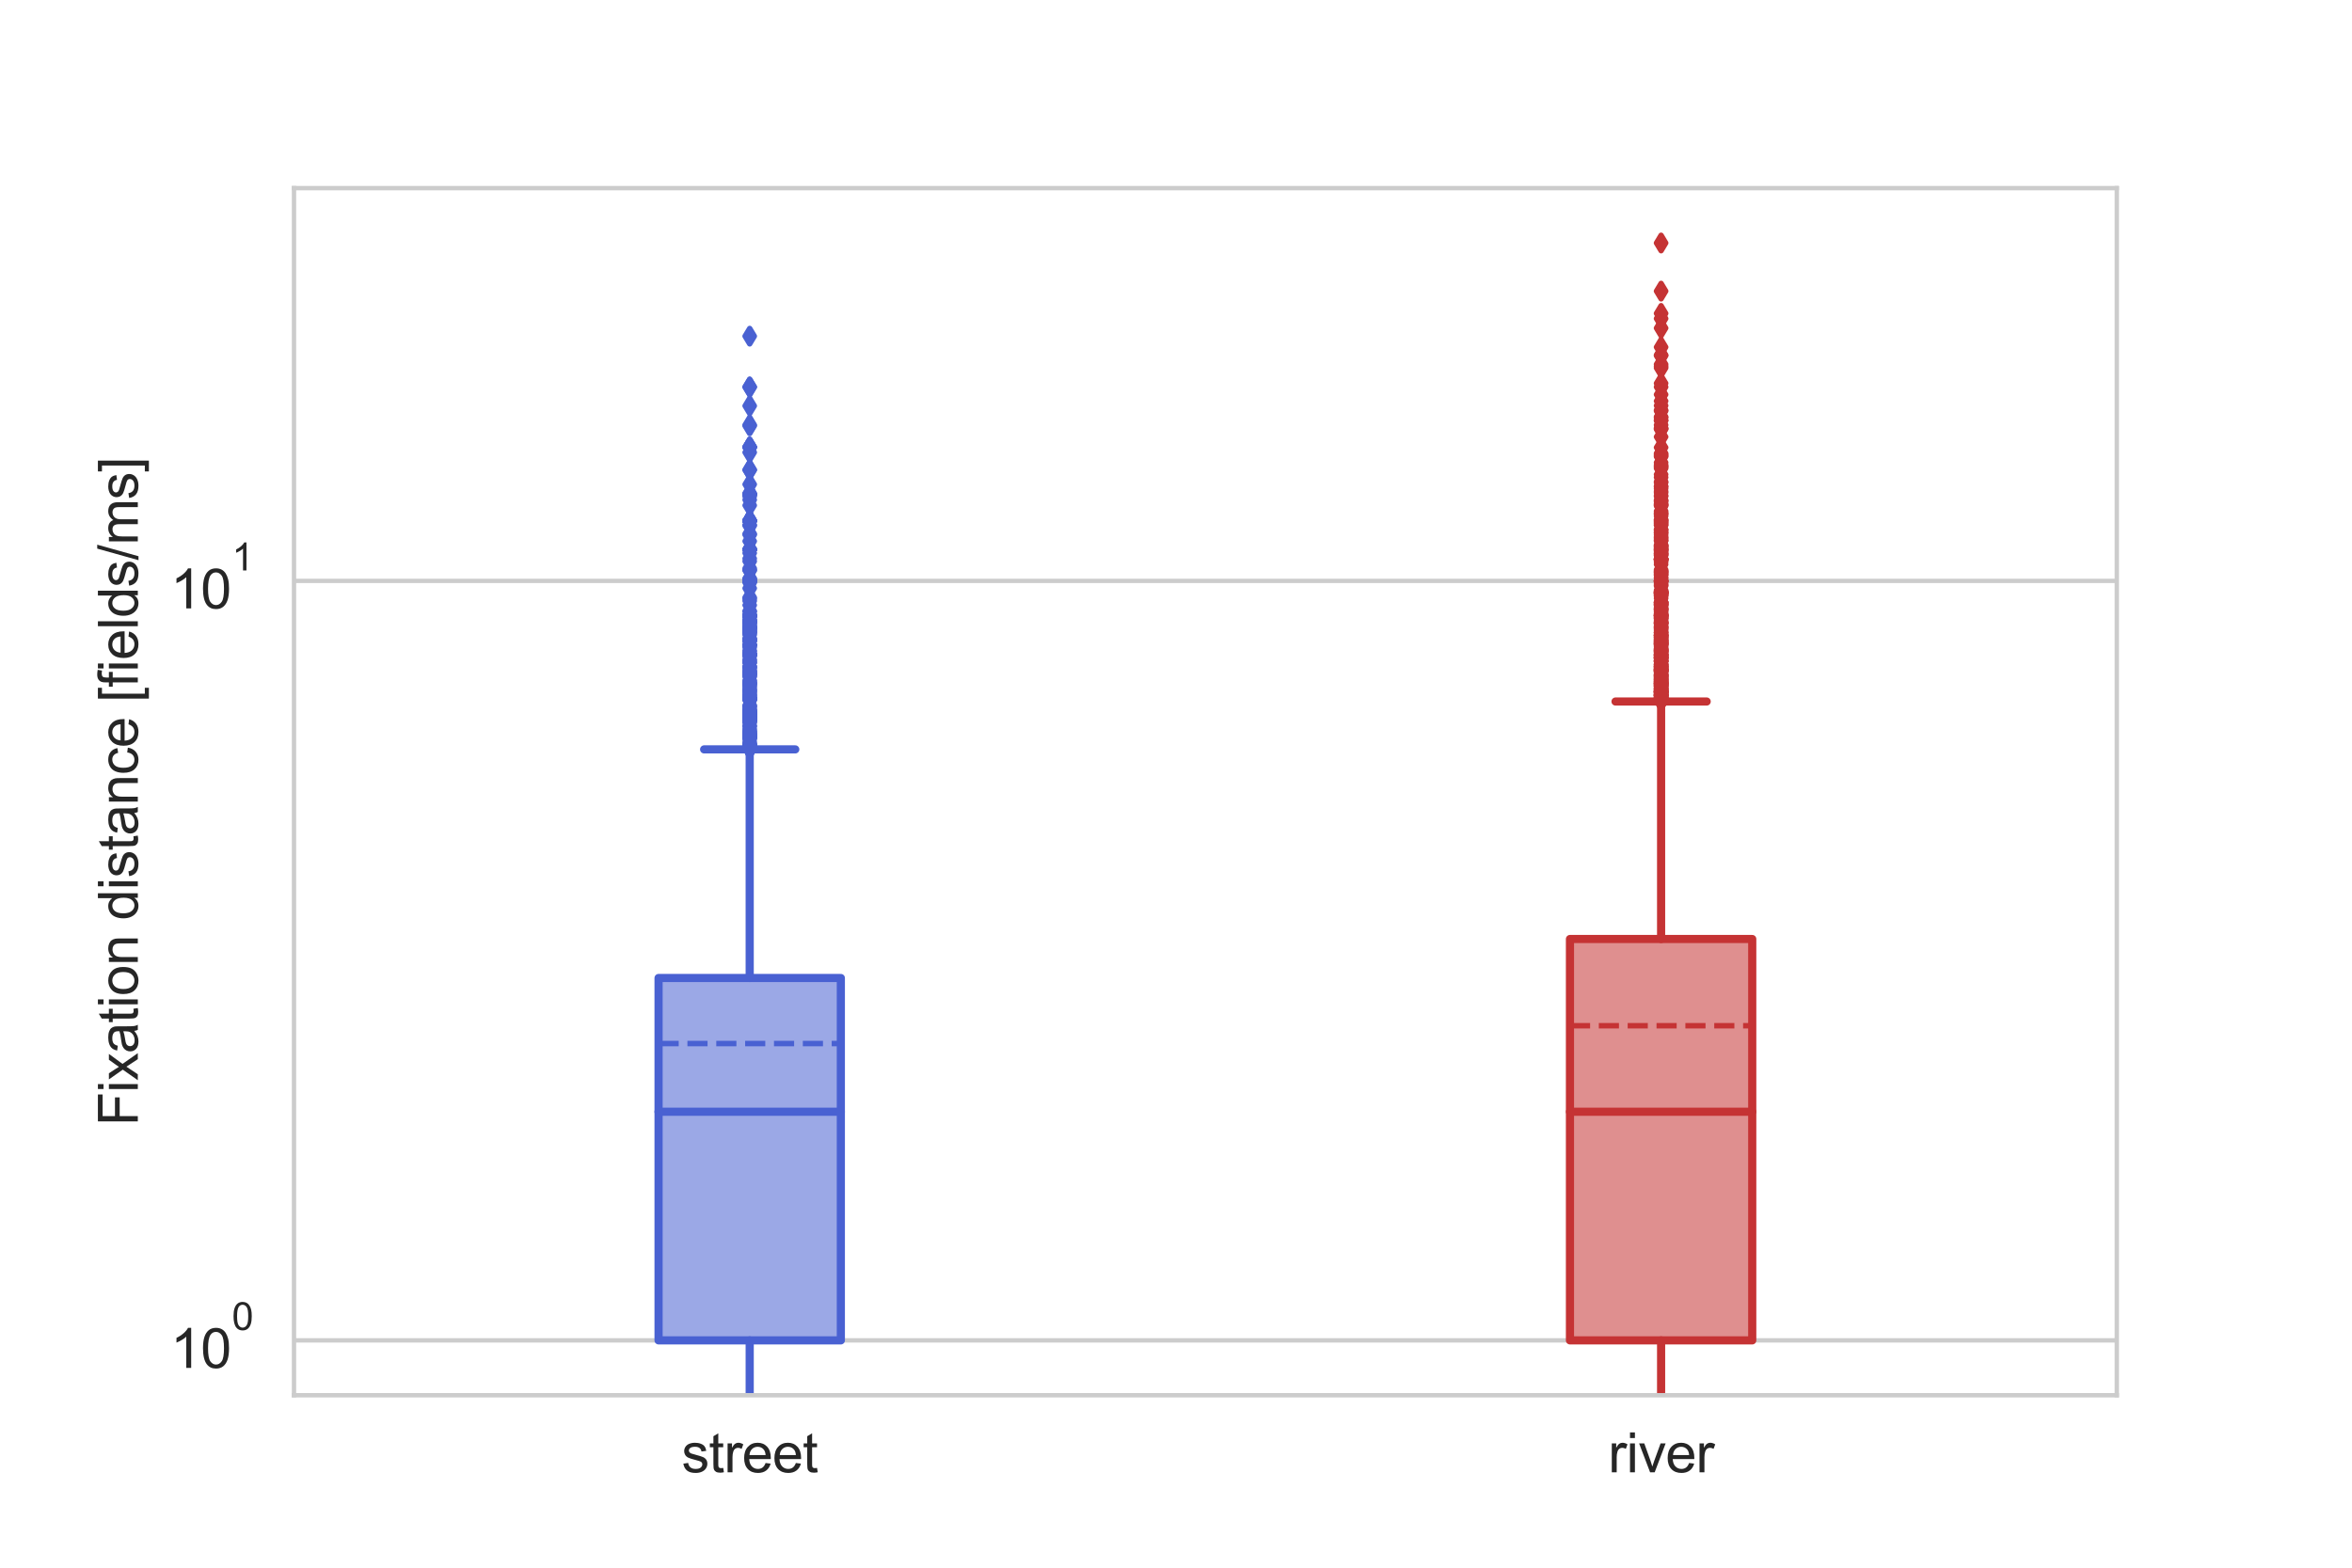 <?xml version="1.0" encoding="utf-8" standalone="no"?>
<!DOCTYPE svg PUBLIC "-//W3C//DTD SVG 1.1//EN"
  "http://www.w3.org/Graphics/SVG/1.1/DTD/svg11.dtd">
<svg xmlns:xlink="http://www.w3.org/1999/xlink" width="432pt" height="288pt" viewBox="0 0 432 288" xmlns="http://www.w3.org/2000/svg" version="1.1">
 <defs>
  <style type="text/css">*{stroke-linejoin: round; stroke-linecap: butt}</style>
 </defs>
 <g id="figure_1">
  <g id="patch_1">
   <path d="M 0 288 
L 432 288 
L 432 0 
L 0 0 
z
" style="fill: #ffffff"/>
  </g>
  <g id="axes_1">
   <g id="patch_2">
    <path d="M 54 256.32 
L 388.8 256.32 
L 388.8 34.56 
L 54 34.56 
z
" style="fill: #ffffff"/>
   </g>
   <g id="matplotlib.axis_1">
    <g id="xtick_1">
     <g id="text_1">
      <!-- street -->
      <g style="fill: #262626" transform="translate(125.196 270.478)scale(0.1 -0.1)">
       <defs>
        <path id="ArialMT-73" d="M 197 991 
L 753 1078 
Q 800 744 1014 566 
Q 1228 388 1613 388 
Q 2000 388 2187 545 
Q 2375 703 2375 916 
Q 2375 1106 2209 1216 
Q 2094 1291 1634 1406 
Q 1016 1563 777 1677 
Q 538 1791 414 1992 
Q 291 2194 291 2438 
Q 291 2659 392 2848 
Q 494 3038 669 3163 
Q 800 3259 1026 3326 
Q 1253 3394 1513 3394 
Q 1903 3394 2198 3281 
Q 2494 3169 2634 2976 
Q 2775 2784 2828 2463 
L 2278 2388 
Q 2241 2644 2061 2787 
Q 1881 2931 1553 2931 
Q 1166 2931 1000 2803 
Q 834 2675 834 2503 
Q 834 2394 903 2306 
Q 972 2216 1119 2156 
Q 1203 2125 1616 2013 
Q 2213 1853 2448 1751 
Q 2684 1650 2818 1456 
Q 2953 1263 2953 975 
Q 2953 694 2789 445 
Q 2625 197 2315 61 
Q 2006 -75 1616 -75 
Q 969 -75 630 194 
Q 291 463 197 991 
z
" transform="scale(0.016)"/>
        <path id="ArialMT-74" d="M 1650 503 
L 1731 6 
Q 1494 -44 1306 -44 
Q 1000 -44 831 53 
Q 663 150 594 308 
Q 525 466 525 972 
L 525 2881 
L 113 2881 
L 113 3319 
L 525 3319 
L 525 4141 
L 1084 4478 
L 1084 3319 
L 1650 3319 
L 1650 2881 
L 1084 2881 
L 1084 941 
Q 1084 700 1114 631 
Q 1144 563 1211 522 
Q 1278 481 1403 481 
Q 1497 481 1650 503 
z
" transform="scale(0.016)"/>
        <path id="ArialMT-72" d="M 416 0 
L 416 3319 
L 922 3319 
L 922 2816 
Q 1116 3169 1280 3281 
Q 1444 3394 1641 3394 
Q 1925 3394 2219 3213 
L 2025 2691 
Q 1819 2813 1613 2813 
Q 1428 2813 1281 2702 
Q 1134 2591 1072 2394 
Q 978 2094 978 1738 
L 978 0 
L 416 0 
z
" transform="scale(0.016)"/>
        <path id="ArialMT-65" d="M 2694 1069 
L 3275 997 
Q 3138 488 2766 206 
Q 2394 -75 1816 -75 
Q 1088 -75 661 373 
Q 234 822 234 1631 
Q 234 2469 665 2931 
Q 1097 3394 1784 3394 
Q 2450 3394 2872 2941 
Q 3294 2488 3294 1666 
Q 3294 1616 3291 1516 
L 816 1516 
Q 847 969 1125 678 
Q 1403 388 1819 388 
Q 2128 388 2347 550 
Q 2566 713 2694 1069 
z
M 847 1978 
L 2700 1978 
Q 2663 2397 2488 2606 
Q 2219 2931 1791 2931 
Q 1403 2931 1139 2672 
Q 875 2413 847 1978 
z
" transform="scale(0.016)"/>
       </defs>
       <use xlink:href="#ArialMT-73"/>
       <use xlink:href="#ArialMT-74" x="50"/>
       <use xlink:href="#ArialMT-72" x="77.783"/>
       <use xlink:href="#ArialMT-65" x="111.084"/>
       <use xlink:href="#ArialMT-65" x="166.699"/>
       <use xlink:href="#ArialMT-74" x="222.314"/>
      </g>
     </g>
    </g>
    <g id="xtick_2">
     <g id="text_2">
      <!-- river -->
      <g style="fill: #262626" transform="translate(295.379 270.478)scale(0.1 -0.1)">
       <defs>
        <path id="ArialMT-69" d="M 425 3934 
L 425 4581 
L 988 4581 
L 988 3934 
L 425 3934 
z
M 425 0 
L 425 3319 
L 988 3319 
L 988 0 
L 425 0 
z
" transform="scale(0.016)"/>
        <path id="ArialMT-76" d="M 1344 0 
L 81 3319 
L 675 3319 
L 1388 1331 
Q 1503 1009 1600 663 
Q 1675 925 1809 1294 
L 2547 3319 
L 3125 3319 
L 1869 0 
L 1344 0 
z
" transform="scale(0.016)"/>
       </defs>
       <use xlink:href="#ArialMT-72"/>
       <use xlink:href="#ArialMT-69" x="33.301"/>
       <use xlink:href="#ArialMT-76" x="55.518"/>
       <use xlink:href="#ArialMT-65" x="105.518"/>
       <use xlink:href="#ArialMT-72" x="161.133"/>
      </g>
     </g>
    </g>
   </g>
   <g id="matplotlib.axis_2">
    <g id="ytick_1">
     <g id="line2d_1">
      <path d="M 54 246.24 
L 388.8 246.24 
" clip-path="url(#pd2494fe134)" style="fill: none; stroke: #cccccc; stroke-width: 0.8; stroke-linecap: round"/>
     </g>
     <g id="text_3">
      <!-- $\mathdefault{10^{0}}$ -->
      <g style="fill: #262626" transform="translate(31.3 251.396)scale(0.1 -0.1)">
       <defs>
        <path id="ArialMT-31" d="M 2384 0 
L 1822 0 
L 1822 3584 
Q 1619 3391 1289 3197 
Q 959 3003 697 2906 
L 697 3450 
Q 1169 3672 1522 3987 
Q 1875 4303 2022 4600 
L 2384 4600 
L 2384 0 
z
" transform="scale(0.016)"/>
        <path id="ArialMT-30" d="M 266 2259 
Q 266 3072 433 3567 
Q 600 4063 929 4331 
Q 1259 4600 1759 4600 
Q 2128 4600 2406 4451 
Q 2684 4303 2865 4023 
Q 3047 3744 3150 3342 
Q 3253 2941 3253 2259 
Q 3253 1453 3087 958 
Q 2922 463 2592 192 
Q 2263 -78 1759 -78 
Q 1097 -78 719 397 
Q 266 969 266 2259 
z
M 844 2259 
Q 844 1131 1108 757 
Q 1372 384 1759 384 
Q 2147 384 2411 759 
Q 2675 1134 2675 2259 
Q 2675 3391 2411 3762 
Q 2147 4134 1753 4134 
Q 1366 4134 1134 3806 
Q 844 3388 844 2259 
z
" transform="scale(0.016)"/>
       </defs>
       <use xlink:href="#ArialMT-31" transform="translate(0 0.994)"/>
       <use xlink:href="#ArialMT-30" transform="translate(55.615 0.994)"/>
       <use xlink:href="#ArialMT-30" transform="translate(112.973 70.688)scale(0.7)"/>
      </g>
     </g>
    </g>
    <g id="ytick_2">
     <g id="line2d_2">
      <path d="M 54 106.714 
L 388.8 106.714 
" clip-path="url(#pd2494fe134)" style="fill: none; stroke: #cccccc; stroke-width: 0.8; stroke-linecap: round"/>
     </g>
     <g id="text_4">
      <!-- $\mathdefault{10^{1}}$ -->
      <g style="fill: #262626" transform="translate(31.3 111.871)scale(0.1 -0.1)">
       <use xlink:href="#ArialMT-31" transform="translate(0 0.994)"/>
       <use xlink:href="#ArialMT-30" transform="translate(55.615 0.994)"/>
       <use xlink:href="#ArialMT-31" transform="translate(112.973 70.688)scale(0.7)"/>
      </g>
     </g>
    </g>
    <g id="ytick_3"/>
    <g id="ytick_4"/>
    <g id="ytick_5"/>
    <g id="ytick_6"/>
    <g id="ytick_7"/>
    <g id="ytick_8"/>
    <g id="ytick_9"/>
    <g id="ytick_10"/>
    <g id="ytick_11"/>
    <g id="ytick_12"/>
    <g id="ytick_13"/>
    <g id="text_5">
     <!-- Fixation distance [fields/ms] -->
     <g style="fill: #262626" transform="translate(25.312 206.85)rotate(-90)scale(0.1 -0.1)">
      <defs>
       <path id="ArialMT-46" d="M 525 0 
L 525 4581 
L 3616 4581 
L 3616 4041 
L 1131 4041 
L 1131 2622 
L 3281 2622 
L 3281 2081 
L 1131 2081 
L 1131 0 
L 525 0 
z
" transform="scale(0.016)"/>
       <path id="ArialMT-78" d="M 47 0 
L 1259 1725 
L 138 3319 
L 841 3319 
L 1350 2541 
Q 1494 2319 1581 2169 
Q 1719 2375 1834 2534 
L 2394 3319 
L 3066 3319 
L 1919 1756 
L 3153 0 
L 2463 0 
L 1781 1031 
L 1600 1309 
L 728 0 
L 47 0 
z
" transform="scale(0.016)"/>
       <path id="ArialMT-61" d="M 2588 409 
Q 2275 144 1986 34 
Q 1697 -75 1366 -75 
Q 819 -75 525 192 
Q 231 459 231 875 
Q 231 1119 342 1320 
Q 453 1522 633 1644 
Q 813 1766 1038 1828 
Q 1203 1872 1538 1913 
Q 2219 1994 2541 2106 
Q 2544 2222 2544 2253 
Q 2544 2597 2384 2738 
Q 2169 2928 1744 2928 
Q 1347 2928 1158 2789 
Q 969 2650 878 2297 
L 328 2372 
Q 403 2725 575 2942 
Q 747 3159 1072 3276 
Q 1397 3394 1825 3394 
Q 2250 3394 2515 3294 
Q 2781 3194 2906 3042 
Q 3031 2891 3081 2659 
Q 3109 2516 3109 2141 
L 3109 1391 
Q 3109 606 3145 398 
Q 3181 191 3288 0 
L 2700 0 
Q 2613 175 2588 409 
z
M 2541 1666 
Q 2234 1541 1622 1453 
Q 1275 1403 1131 1340 
Q 988 1278 909 1158 
Q 831 1038 831 891 
Q 831 666 1001 516 
Q 1172 366 1500 366 
Q 1825 366 2078 508 
Q 2331 650 2450 897 
Q 2541 1088 2541 1459 
L 2541 1666 
z
" transform="scale(0.016)"/>
       <path id="ArialMT-6f" d="M 213 1659 
Q 213 2581 725 3025 
Q 1153 3394 1769 3394 
Q 2453 3394 2887 2945 
Q 3322 2497 3322 1706 
Q 3322 1066 3130 698 
Q 2938 331 2570 128 
Q 2203 -75 1769 -75 
Q 1072 -75 642 372 
Q 213 819 213 1659 
z
M 791 1659 
Q 791 1022 1069 705 
Q 1347 388 1769 388 
Q 2188 388 2466 706 
Q 2744 1025 2744 1678 
Q 2744 2294 2464 2611 
Q 2184 2928 1769 2928 
Q 1347 2928 1069 2612 
Q 791 2297 791 1659 
z
" transform="scale(0.016)"/>
       <path id="ArialMT-6e" d="M 422 0 
L 422 3319 
L 928 3319 
L 928 2847 
Q 1294 3394 1984 3394 
Q 2284 3394 2536 3286 
Q 2788 3178 2913 3003 
Q 3038 2828 3088 2588 
Q 3119 2431 3119 2041 
L 3119 0 
L 2556 0 
L 2556 2019 
Q 2556 2363 2490 2533 
Q 2425 2703 2258 2804 
Q 2091 2906 1866 2906 
Q 1506 2906 1245 2678 
Q 984 2450 984 1813 
L 984 0 
L 422 0 
z
" transform="scale(0.016)"/>
       <path id="ArialMT-20" transform="scale(0.016)"/>
       <path id="ArialMT-64" d="M 2575 0 
L 2575 419 
Q 2259 -75 1647 -75 
Q 1250 -75 917 144 
Q 584 363 401 755 
Q 219 1147 219 1656 
Q 219 2153 384 2558 
Q 550 2963 881 3178 
Q 1213 3394 1622 3394 
Q 1922 3394 2156 3267 
Q 2391 3141 2538 2938 
L 2538 4581 
L 3097 4581 
L 3097 0 
L 2575 0 
z
M 797 1656 
Q 797 1019 1065 703 
Q 1334 388 1700 388 
Q 2069 388 2326 689 
Q 2584 991 2584 1609 
Q 2584 2291 2321 2609 
Q 2059 2928 1675 2928 
Q 1300 2928 1048 2622 
Q 797 2316 797 1656 
z
" transform="scale(0.016)"/>
       <path id="ArialMT-63" d="M 2588 1216 
L 3141 1144 
Q 3050 572 2676 248 
Q 2303 -75 1759 -75 
Q 1078 -75 664 370 
Q 250 816 250 1647 
Q 250 2184 428 2587 
Q 606 2991 970 3192 
Q 1334 3394 1763 3394 
Q 2303 3394 2647 3120 
Q 2991 2847 3088 2344 
L 2541 2259 
Q 2463 2594 2264 2762 
Q 2066 2931 1784 2931 
Q 1359 2931 1093 2626 
Q 828 2322 828 1663 
Q 828 994 1084 691 
Q 1341 388 1753 388 
Q 2084 388 2306 591 
Q 2528 794 2588 1216 
z
" transform="scale(0.016)"/>
       <path id="ArialMT-5b" d="M 434 -1272 
L 434 4581 
L 1675 4581 
L 1675 4116 
L 997 4116 
L 997 -806 
L 1675 -806 
L 1675 -1272 
L 434 -1272 
z
" transform="scale(0.016)"/>
       <path id="ArialMT-66" d="M 556 0 
L 556 2881 
L 59 2881 
L 59 3319 
L 556 3319 
L 556 3672 
Q 556 4006 616 4169 
Q 697 4388 901 4523 
Q 1106 4659 1475 4659 
Q 1713 4659 2000 4603 
L 1916 4113 
Q 1741 4144 1584 4144 
Q 1328 4144 1222 4034 
Q 1116 3925 1116 3625 
L 1116 3319 
L 1763 3319 
L 1763 2881 
L 1116 2881 
L 1116 0 
L 556 0 
z
" transform="scale(0.016)"/>
       <path id="ArialMT-6c" d="M 409 0 
L 409 4581 
L 972 4581 
L 972 0 
L 409 0 
z
" transform="scale(0.016)"/>
       <path id="ArialMT-2f" d="M 0 -78 
L 1328 4659 
L 1778 4659 
L 453 -78 
L 0 -78 
z
" transform="scale(0.016)"/>
       <path id="ArialMT-6d" d="M 422 0 
L 422 3319 
L 925 3319 
L 925 2853 
Q 1081 3097 1340 3245 
Q 1600 3394 1931 3394 
Q 2300 3394 2536 3241 
Q 2772 3088 2869 2813 
Q 3263 3394 3894 3394 
Q 4388 3394 4653 3120 
Q 4919 2847 4919 2278 
L 4919 0 
L 4359 0 
L 4359 2091 
Q 4359 2428 4304 2576 
Q 4250 2725 4106 2815 
Q 3963 2906 3769 2906 
Q 3419 2906 3187 2673 
Q 2956 2441 2956 1928 
L 2956 0 
L 2394 0 
L 2394 2156 
Q 2394 2531 2256 2718 
Q 2119 2906 1806 2906 
Q 1569 2906 1367 2781 
Q 1166 2656 1075 2415 
Q 984 2175 984 1722 
L 984 0 
L 422 0 
z
" transform="scale(0.016)"/>
       <path id="ArialMT-5d" d="M 1363 -1272 
L 122 -1272 
L 122 -806 
L 800 -806 
L 800 4116 
L 122 4116 
L 122 4581 
L 1363 4581 
L 1363 -1272 
z
" transform="scale(0.016)"/>
      </defs>
      <use xlink:href="#ArialMT-46"/>
      <use xlink:href="#ArialMT-69" x="61.084"/>
      <use xlink:href="#ArialMT-78" x="83.301"/>
      <use xlink:href="#ArialMT-61" x="133.301"/>
      <use xlink:href="#ArialMT-74" x="188.916"/>
      <use xlink:href="#ArialMT-69" x="216.699"/>
      <use xlink:href="#ArialMT-6f" x="238.916"/>
      <use xlink:href="#ArialMT-6e" x="294.531"/>
      <use xlink:href="#ArialMT-20" x="350.146"/>
      <use xlink:href="#ArialMT-64" x="377.93"/>
      <use xlink:href="#ArialMT-69" x="433.545"/>
      <use xlink:href="#ArialMT-73" x="455.762"/>
      <use xlink:href="#ArialMT-74" x="505.762"/>
      <use xlink:href="#ArialMT-61" x="533.545"/>
      <use xlink:href="#ArialMT-6e" x="589.16"/>
      <use xlink:href="#ArialMT-63" x="644.775"/>
      <use xlink:href="#ArialMT-65" x="694.775"/>
      <use xlink:href="#ArialMT-20" x="750.391"/>
      <use xlink:href="#ArialMT-5b" x="778.174"/>
      <use xlink:href="#ArialMT-66" x="805.957"/>
      <use xlink:href="#ArialMT-69" x="833.74"/>
      <use xlink:href="#ArialMT-65" x="855.957"/>
      <use xlink:href="#ArialMT-6c" x="911.572"/>
      <use xlink:href="#ArialMT-64" x="933.789"/>
      <use xlink:href="#ArialMT-73" x="989.404"/>
      <use xlink:href="#ArialMT-2f" x="1039.404"/>
      <use xlink:href="#ArialMT-6d" x="1067.188"/>
      <use xlink:href="#ArialMT-73" x="1150.488"/>
      <use xlink:href="#ArialMT-5d" x="1200.488"/>
     </g>
    </g>
   </g>
   <g id="patch_3">
    <path d="M 120.96 246.24 
L 154.44 246.24 
L 154.44 179.669 
L 120.96 179.669 
L 120.96 246.24 
z
" clip-path="url(#pd2494fe134)" style="fill: #4961d2; fill-opacity: 0.55; stroke: #4961d2; stroke-width: 1.5; stroke-linejoin: miter"/>
   </g>
   <g id="patch_4">
    <path d="M 288.36 246.24 
L 321.84 246.24 
L 321.84 172.505 
L 288.36 172.505 
L 288.36 246.24 
z
" clip-path="url(#pd2494fe134)" style="fill: #c53334; fill-opacity: 0.55; stroke: #c53334; stroke-width: 1.5; stroke-linejoin: miter"/>
   </g>
   <g id="line2d_3">
    <path d="M 137.7 246.24 
L 137.7 289 
" clip-path="url(#pd2494fe134)" style="fill: none; stroke: #4961d2; stroke-width: 1.5; stroke-linecap: round"/>
   </g>
   <g id="line2d_4">
    <path d="M 137.7 179.669 
L 137.7 137.668 
" clip-path="url(#pd2494fe134)" style="fill: none; stroke: #4961d2; stroke-width: 1.5; stroke-linecap: round"/>
   </g>
   <g id="line2d_5">
    <path clip-path="url(#pd2494fe134)" style="fill: none; stroke: #4961d2; stroke-width: 1.5; stroke-linecap: round"/>
   </g>
   <g id="line2d_6">
    <path d="M 129.33 137.668 
L 146.07 137.668 
" clip-path="url(#pd2494fe134)" style="fill: none; stroke: #4961d2; stroke-width: 1.5; stroke-linecap: round"/>
   </g>
   <g id="line2d_7">
    <defs>
     <path id="mbdf7cc4a00" d="M 0 1.414 
L 0.849 0 
L 0 -1.414 
L -0.849 0 
z
" style="stroke: #4961d2; stroke-linejoin: miter"/>
    </defs>
    <g clip-path="url(#pd2494fe134)">
     <use xlink:href="#mbdf7cc4a00" x="137.7" y="120.236" style="fill: #4961d2; stroke: #4961d2; stroke-linejoin: miter"/>
     <use xlink:href="#mbdf7cc4a00" x="137.7" y="128.327" style="fill: #4961d2; stroke: #4961d2; stroke-linejoin: miter"/>
     <use xlink:href="#mbdf7cc4a00" x="137.7" y="131.252" style="fill: #4961d2; stroke: #4961d2; stroke-linejoin: miter"/>
     <use xlink:href="#mbdf7cc4a00" x="137.7" y="123.344" style="fill: #4961d2; stroke: #4961d2; stroke-linejoin: miter"/>
     <use xlink:href="#mbdf7cc4a00" x="137.7" y="113.099" style="fill: #4961d2; stroke: #4961d2; stroke-linejoin: miter"/>
     <use xlink:href="#mbdf7cc4a00" x="137.7" y="128.327" style="fill: #4961d2; stroke: #4961d2; stroke-linejoin: miter"/>
     <use xlink:href="#mbdf7cc4a00" x="137.7" y="136.666" style="fill: #4961d2; stroke: #4961d2; stroke-linejoin: miter"/>
     <use xlink:href="#mbdf7cc4a00" x="137.7" y="128.327" style="fill: #4961d2; stroke: #4961d2; stroke-linejoin: miter"/>
     <use xlink:href="#mbdf7cc4a00" x="137.7" y="95.667" style="fill: #4961d2; stroke: #4961d2; stroke-linejoin: miter"/>
     <use xlink:href="#mbdf7cc4a00" x="137.7" y="100.939" style="fill: #4961d2; stroke: #4961d2; stroke-linejoin: miter"/>
     <use xlink:href="#mbdf7cc4a00" x="137.7" y="136.963" style="fill: #4961d2; stroke: #4961d2; stroke-linejoin: miter"/>
     <use xlink:href="#mbdf7cc4a00" x="137.7" y="126.787" style="fill: #4961d2; stroke: #4961d2; stroke-linejoin: miter"/>
     <use xlink:href="#mbdf7cc4a00" x="137.7" y="120.236" style="fill: #4961d2; stroke: #4961d2; stroke-linejoin: miter"/>
     <use xlink:href="#mbdf7cc4a00" x="137.7" y="113.099" style="fill: #4961d2; stroke: #4961d2; stroke-linejoin: miter"/>
     <use xlink:href="#mbdf7cc4a00" x="137.7" y="128.327" style="fill: #4961d2; stroke: #4961d2; stroke-linejoin: miter"/>
     <use xlink:href="#mbdf7cc4a00" x="137.7" y="127.555" style="fill: #4961d2; stroke: #4961d2; stroke-linejoin: miter"/>
     <use xlink:href="#mbdf7cc4a00" x="137.7" y="128.087" style="fill: #4961d2; stroke: #4961d2; stroke-linejoin: miter"/>
     <use xlink:href="#mbdf7cc4a00" x="137.7" y="106.714" style="fill: #4961d2; stroke: #4961d2; stroke-linejoin: miter"/>
     <use xlink:href="#mbdf7cc4a00" x="137.7" y="98.245" style="fill: #4961d2; stroke: #4961d2; stroke-linejoin: miter"/>
     <use xlink:href="#mbdf7cc4a00" x="137.7" y="90.816" style="fill: #4961d2; stroke: #4961d2; stroke-linejoin: miter"/>
     <use xlink:href="#mbdf7cc4a00" x="137.7" y="136.323" style="fill: #4961d2; stroke: #4961d2; stroke-linejoin: miter"/>
     <use xlink:href="#mbdf7cc4a00" x="137.7" y="128.327" style="fill: #4961d2; stroke: #4961d2; stroke-linejoin: miter"/>
     <use xlink:href="#mbdf7cc4a00" x="137.7" y="130.525" style="fill: #4961d2; stroke: #4961d2; stroke-linejoin: miter"/>
     <use xlink:href="#mbdf7cc4a00" x="137.7" y="121.757" style="fill: #4961d2; stroke: #4961d2; stroke-linejoin: miter"/>
     <use xlink:href="#mbdf7cc4a00" x="137.7" y="135.413" style="fill: #4961d2; stroke: #4961d2; stroke-linejoin: miter"/>
     <use xlink:href="#mbdf7cc4a00" x="137.7" y="120.236" style="fill: #4961d2; stroke: #4961d2; stroke-linejoin: miter"/>
     <use xlink:href="#mbdf7cc4a00" x="137.7" y="128.327" style="fill: #4961d2; stroke: #4961d2; stroke-linejoin: miter"/>
     <use xlink:href="#mbdf7cc4a00" x="137.7" y="108.071" style="fill: #4961d2; stroke: #4961d2; stroke-linejoin: miter"/>
     <use xlink:href="#mbdf7cc4a00" x="137.7" y="128.327" style="fill: #4961d2; stroke: #4961d2; stroke-linejoin: miter"/>
     <use xlink:href="#mbdf7cc4a00" x="137.7" y="116.194" style="fill: #4961d2; stroke: #4961d2; stroke-linejoin: miter"/>
     <use xlink:href="#mbdf7cc4a00" x="137.7" y="71.097" style="fill: #4961d2; stroke: #4961d2; stroke-linejoin: miter"/>
     <use xlink:href="#mbdf7cc4a00" x="137.7" y="117.501" style="fill: #4961d2; stroke: #4961d2; stroke-linejoin: miter"/>
     <use xlink:href="#mbdf7cc4a00" x="137.7" y="123.378" style="fill: #4961d2; stroke: #4961d2; stroke-linejoin: miter"/>
     <use xlink:href="#mbdf7cc4a00" x="137.7" y="113.099" style="fill: #4961d2; stroke: #4961d2; stroke-linejoin: miter"/>
     <use xlink:href="#mbdf7cc4a00" x="137.7" y="95.667" style="fill: #4961d2; stroke: #4961d2; stroke-linejoin: miter"/>
     <use xlink:href="#mbdf7cc4a00" x="137.7" y="120.307" style="fill: #4961d2; stroke: #4961d2; stroke-linejoin: miter"/>
     <use xlink:href="#mbdf7cc4a00" x="137.7" y="106.714" style="fill: #4961d2; stroke: #4961d2; stroke-linejoin: miter"/>
     <use xlink:href="#mbdf7cc4a00" x="137.7" y="137.415" style="fill: #4961d2; stroke: #4961d2; stroke-linejoin: miter"/>
     <use xlink:href="#mbdf7cc4a00" x="137.7" y="135.194" style="fill: #4961d2; stroke: #4961d2; stroke-linejoin: miter"/>
     <use xlink:href="#mbdf7cc4a00" x="137.7" y="115.112" style="fill: #4961d2; stroke: #4961d2; stroke-linejoin: miter"/>
     <use xlink:href="#mbdf7cc4a00" x="137.7" y="125.527" style="fill: #4961d2; stroke: #4961d2; stroke-linejoin: miter"/>
     <use xlink:href="#mbdf7cc4a00" x="137.7" y="124.147" style="fill: #4961d2; stroke: #4961d2; stroke-linejoin: miter"/>
     <use xlink:href="#mbdf7cc4a00" x="137.7" y="95.667" style="fill: #4961d2; stroke: #4961d2; stroke-linejoin: miter"/>
     <use xlink:href="#mbdf7cc4a00" x="137.7" y="104.405" style="fill: #4961d2; stroke: #4961d2; stroke-linejoin: miter"/>
     <use xlink:href="#mbdf7cc4a00" x="137.7" y="135.511" style="fill: #4961d2; stroke: #4961d2; stroke-linejoin: miter"/>
     <use xlink:href="#mbdf7cc4a00" x="137.7" y="111.18" style="fill: #4961d2; stroke: #4961d2; stroke-linejoin: miter"/>
     <use xlink:href="#mbdf7cc4a00" x="137.7" y="95.667" style="fill: #4961d2; stroke: #4961d2; stroke-linejoin: miter"/>
     <use xlink:href="#mbdf7cc4a00" x="137.7" y="113.912" style="fill: #4961d2; stroke: #4961d2; stroke-linejoin: miter"/>
     <use xlink:href="#mbdf7cc4a00" x="137.7" y="127.694" style="fill: #4961d2; stroke: #4961d2; stroke-linejoin: miter"/>
     <use xlink:href="#mbdf7cc4a00" x="137.7" y="136.913" style="fill: #4961d2; stroke: #4961d2; stroke-linejoin: miter"/>
     <use xlink:href="#mbdf7cc4a00" x="137.7" y="131.042" style="fill: #4961d2; stroke: #4961d2; stroke-linejoin: miter"/>
     <use xlink:href="#mbdf7cc4a00" x="137.7" y="123.73" style="fill: #4961d2; stroke: #4961d2; stroke-linejoin: miter"/>
     <use xlink:href="#mbdf7cc4a00" x="137.7" y="130.643" style="fill: #4961d2; stroke: #4961d2; stroke-linejoin: miter"/>
     <use xlink:href="#mbdf7cc4a00" x="137.7" y="127.899" style="fill: #4961d2; stroke: #4961d2; stroke-linejoin: miter"/>
     <use xlink:href="#mbdf7cc4a00" x="137.7" y="132.598" style="fill: #4961d2; stroke: #4961d2; stroke-linejoin: miter"/>
     <use xlink:href="#mbdf7cc4a00" x="137.7" y="120.236" style="fill: #4961d2; stroke: #4961d2; stroke-linejoin: miter"/>
     <use xlink:href="#mbdf7cc4a00" x="137.7" y="114.281" style="fill: #4961d2; stroke: #4961d2; stroke-linejoin: miter"/>
     <use xlink:href="#mbdf7cc4a00" x="137.7" y="95.667" style="fill: #4961d2; stroke: #4961d2; stroke-linejoin: miter"/>
     <use xlink:href="#mbdf7cc4a00" x="137.7" y="86.326" style="fill: #4961d2; stroke: #4961d2; stroke-linejoin: miter"/>
     <use xlink:href="#mbdf7cc4a00" x="137.7" y="96.429" style="fill: #4961d2; stroke: #4961d2; stroke-linejoin: miter"/>
     <use xlink:href="#mbdf7cc4a00" x="137.7" y="130.718" style="fill: #4961d2; stroke: #4961d2; stroke-linejoin: miter"/>
     <use xlink:href="#mbdf7cc4a00" x="137.7" y="115.134" style="fill: #4961d2; stroke: #4961d2; stroke-linejoin: miter"/>
     <use xlink:href="#mbdf7cc4a00" x="137.7" y="131.774" style="fill: #4961d2; stroke: #4961d2; stroke-linejoin: miter"/>
     <use xlink:href="#mbdf7cc4a00" x="137.7" y="124.332" style="fill: #4961d2; stroke: #4961d2; stroke-linejoin: miter"/>
     <use xlink:href="#mbdf7cc4a00" x="137.7" y="113.42" style="fill: #4961d2; stroke: #4961d2; stroke-linejoin: miter"/>
     <use xlink:href="#mbdf7cc4a00" x="137.7" y="128.327" style="fill: #4961d2; stroke: #4961d2; stroke-linejoin: miter"/>
     <use xlink:href="#mbdf7cc4a00" x="137.7" y="132.345" style="fill: #4961d2; stroke: #4961d2; stroke-linejoin: miter"/>
     <use xlink:href="#mbdf7cc4a00" x="137.7" y="132.213" style="fill: #4961d2; stroke: #4961d2; stroke-linejoin: miter"/>
     <use xlink:href="#mbdf7cc4a00" x="137.7" y="135.829" style="fill: #4961d2; stroke: #4961d2; stroke-linejoin: miter"/>
     <use xlink:href="#mbdf7cc4a00" x="137.7" y="128.327" style="fill: #4961d2; stroke: #4961d2; stroke-linejoin: miter"/>
     <use xlink:href="#mbdf7cc4a00" x="137.7" y="120.236" style="fill: #4961d2; stroke: #4961d2; stroke-linejoin: miter"/>
     <use xlink:href="#mbdf7cc4a00" x="137.7" y="106.332" style="fill: #4961d2; stroke: #4961d2; stroke-linejoin: miter"/>
     <use xlink:href="#mbdf7cc4a00" x="137.7" y="118.479" style="fill: #4961d2; stroke: #4961d2; stroke-linejoin: miter"/>
     <use xlink:href="#mbdf7cc4a00" x="137.7" y="123.985" style="fill: #4961d2; stroke: #4961d2; stroke-linejoin: miter"/>
     <use xlink:href="#mbdf7cc4a00" x="137.7" y="131.798" style="fill: #4961d2; stroke: #4961d2; stroke-linejoin: miter"/>
     <use xlink:href="#mbdf7cc4a00" x="137.7" y="106.714" style="fill: #4961d2; stroke: #4961d2; stroke-linejoin: miter"/>
     <use xlink:href="#mbdf7cc4a00" x="137.7" y="118.435" style="fill: #4961d2; stroke: #4961d2; stroke-linejoin: miter"/>
     <use xlink:href="#mbdf7cc4a00" x="137.7" y="128.327" style="fill: #4961d2; stroke: #4961d2; stroke-linejoin: miter"/>
     <use xlink:href="#mbdf7cc4a00" x="137.7" y="122.815" style="fill: #4961d2; stroke: #4961d2; stroke-linejoin: miter"/>
     <use xlink:href="#mbdf7cc4a00" x="137.7" y="137.577" style="fill: #4961d2; stroke: #4961d2; stroke-linejoin: miter"/>
     <use xlink:href="#mbdf7cc4a00" x="137.7" y="120.236" style="fill: #4961d2; stroke: #4961d2; stroke-linejoin: miter"/>
     <use xlink:href="#mbdf7cc4a00" x="137.7" y="120.236" style="fill: #4961d2; stroke: #4961d2; stroke-linejoin: miter"/>
     <use xlink:href="#mbdf7cc4a00" x="137.7" y="113.099" style="fill: #4961d2; stroke: #4961d2; stroke-linejoin: miter"/>
     <use xlink:href="#mbdf7cc4a00" x="137.7" y="128.327" style="fill: #4961d2; stroke: #4961d2; stroke-linejoin: miter"/>
     <use xlink:href="#mbdf7cc4a00" x="137.7" y="125.703" style="fill: #4961d2; stroke: #4961d2; stroke-linejoin: miter"/>
     <use xlink:href="#mbdf7cc4a00" x="137.7" y="128.327" style="fill: #4961d2; stroke: #4961d2; stroke-linejoin: miter"/>
     <use xlink:href="#mbdf7cc4a00" x="137.7" y="132.278" style="fill: #4961d2; stroke: #4961d2; stroke-linejoin: miter"/>
     <use xlink:href="#mbdf7cc4a00" x="137.7" y="113.099" style="fill: #4961d2; stroke: #4961d2; stroke-linejoin: miter"/>
     <use xlink:href="#mbdf7cc4a00" x="137.7" y="131.13" style="fill: #4961d2; stroke: #4961d2; stroke-linejoin: miter"/>
     <use xlink:href="#mbdf7cc4a00" x="137.7" y="128.327" style="fill: #4961d2; stroke: #4961d2; stroke-linejoin: miter"/>
     <use xlink:href="#mbdf7cc4a00" x="137.7" y="128.327" style="fill: #4961d2; stroke: #4961d2; stroke-linejoin: miter"/>
     <use xlink:href="#mbdf7cc4a00" x="137.7" y="128.327" style="fill: #4961d2; stroke: #4961d2; stroke-linejoin: miter"/>
     <use xlink:href="#mbdf7cc4a00" x="137.7" y="135.114" style="fill: #4961d2; stroke: #4961d2; stroke-linejoin: miter"/>
     <use xlink:href="#mbdf7cc4a00" x="137.7" y="135.291" style="fill: #4961d2; stroke: #4961d2; stroke-linejoin: miter"/>
     <use xlink:href="#mbdf7cc4a00" x="137.7" y="133.407" style="fill: #4961d2; stroke: #4961d2; stroke-linejoin: miter"/>
     <use xlink:href="#mbdf7cc4a00" x="137.7" y="100.939" style="fill: #4961d2; stroke: #4961d2; stroke-linejoin: miter"/>
     <use xlink:href="#mbdf7cc4a00" x="137.7" y="86.326" style="fill: #4961d2; stroke: #4961d2; stroke-linejoin: miter"/>
     <use xlink:href="#mbdf7cc4a00" x="137.7" y="113.099" style="fill: #4961d2; stroke: #4961d2; stroke-linejoin: miter"/>
     <use xlink:href="#mbdf7cc4a00" x="137.7" y="120.604" style="fill: #4961d2; stroke: #4961d2; stroke-linejoin: miter"/>
     <use xlink:href="#mbdf7cc4a00" x="137.7" y="120.236" style="fill: #4961d2; stroke: #4961d2; stroke-linejoin: miter"/>
     <use xlink:href="#mbdf7cc4a00" x="137.7" y="135.464" style="fill: #4961d2; stroke: #4961d2; stroke-linejoin: miter"/>
     <use xlink:href="#mbdf7cc4a00" x="137.7" y="130.441" style="fill: #4961d2; stroke: #4961d2; stroke-linejoin: miter"/>
     <use xlink:href="#mbdf7cc4a00" x="137.7" y="120.236" style="fill: #4961d2; stroke: #4961d2; stroke-linejoin: miter"/>
     <use xlink:href="#mbdf7cc4a00" x="137.7" y="128.327" style="fill: #4961d2; stroke: #4961d2; stroke-linejoin: miter"/>
     <use xlink:href="#mbdf7cc4a00" x="137.7" y="120.236" style="fill: #4961d2; stroke: #4961d2; stroke-linejoin: miter"/>
     <use xlink:href="#mbdf7cc4a00" x="137.7" y="104.727" style="fill: #4961d2; stroke: #4961d2; stroke-linejoin: miter"/>
     <use xlink:href="#mbdf7cc4a00" x="137.7" y="128.327" style="fill: #4961d2; stroke: #4961d2; stroke-linejoin: miter"/>
     <use xlink:href="#mbdf7cc4a00" x="137.7" y="129.779" style="fill: #4961d2; stroke: #4961d2; stroke-linejoin: miter"/>
     <use xlink:href="#mbdf7cc4a00" x="137.7" y="127.22" style="fill: #4961d2; stroke: #4961d2; stroke-linejoin: miter"/>
     <use xlink:href="#mbdf7cc4a00" x="137.7" y="128.327" style="fill: #4961d2; stroke: #4961d2; stroke-linejoin: miter"/>
     <use xlink:href="#mbdf7cc4a00" x="137.7" y="120.236" style="fill: #4961d2; stroke: #4961d2; stroke-linejoin: miter"/>
     <use xlink:href="#mbdf7cc4a00" x="137.7" y="104.797" style="fill: #4961d2; stroke: #4961d2; stroke-linejoin: miter"/>
     <use xlink:href="#mbdf7cc4a00" x="137.7" y="134.22" style="fill: #4961d2; stroke: #4961d2; stroke-linejoin: miter"/>
     <use xlink:href="#mbdf7cc4a00" x="137.7" y="100.939" style="fill: #4961d2; stroke: #4961d2; stroke-linejoin: miter"/>
     <use xlink:href="#mbdf7cc4a00" x="137.7" y="131.042" style="fill: #4961d2; stroke: #4961d2; stroke-linejoin: miter"/>
     <use xlink:href="#mbdf7cc4a00" x="137.7" y="116.336" style="fill: #4961d2; stroke: #4961d2; stroke-linejoin: miter"/>
     <use xlink:href="#mbdf7cc4a00" x="137.7" y="128.327" style="fill: #4961d2; stroke: #4961d2; stroke-linejoin: miter"/>
     <use xlink:href="#mbdf7cc4a00" x="137.7" y="132.317" style="fill: #4961d2; stroke: #4961d2; stroke-linejoin: miter"/>
     <use xlink:href="#mbdf7cc4a00" x="137.7" y="130.937" style="fill: #4961d2; stroke: #4961d2; stroke-linejoin: miter"/>
     <use xlink:href="#mbdf7cc4a00" x="137.7" y="120.236" style="fill: #4961d2; stroke: #4961d2; stroke-linejoin: miter"/>
     <use xlink:href="#mbdf7cc4a00" x="137.7" y="120.236" style="fill: #4961d2; stroke: #4961d2; stroke-linejoin: miter"/>
     <use xlink:href="#mbdf7cc4a00" x="137.7" y="130.841" style="fill: #4961d2; stroke: #4961d2; stroke-linejoin: miter"/>
     <use xlink:href="#mbdf7cc4a00" x="137.7" y="118.942" style="fill: #4961d2; stroke: #4961d2; stroke-linejoin: miter"/>
     <use xlink:href="#mbdf7cc4a00" x="137.7" y="123.765" style="fill: #4961d2; stroke: #4961d2; stroke-linejoin: miter"/>
     <use xlink:href="#mbdf7cc4a00" x="137.7" y="134.881" style="fill: #4961d2; stroke: #4961d2; stroke-linejoin: miter"/>
     <use xlink:href="#mbdf7cc4a00" x="137.7" y="117.348" style="fill: #4961d2; stroke: #4961d2; stroke-linejoin: miter"/>
     <use xlink:href="#mbdf7cc4a00" x="137.7" y="106.714" style="fill: #4961d2; stroke: #4961d2; stroke-linejoin: miter"/>
     <use xlink:href="#mbdf7cc4a00" x="137.7" y="100.939" style="fill: #4961d2; stroke: #4961d2; stroke-linejoin: miter"/>
     <use xlink:href="#mbdf7cc4a00" x="137.7" y="90.816" style="fill: #4961d2; stroke: #4961d2; stroke-linejoin: miter"/>
     <use xlink:href="#mbdf7cc4a00" x="137.7" y="106.714" style="fill: #4961d2; stroke: #4961d2; stroke-linejoin: miter"/>
     <use xlink:href="#mbdf7cc4a00" x="137.7" y="106.714" style="fill: #4961d2; stroke: #4961d2; stroke-linejoin: miter"/>
     <use xlink:href="#mbdf7cc4a00" x="137.7" y="117.297" style="fill: #4961d2; stroke: #4961d2; stroke-linejoin: miter"/>
     <use xlink:href="#mbdf7cc4a00" x="137.7" y="136.953" style="fill: #4961d2; stroke: #4961d2; stroke-linejoin: miter"/>
     <use xlink:href="#mbdf7cc4a00" x="137.7" y="113.946" style="fill: #4961d2; stroke: #4961d2; stroke-linejoin: miter"/>
     <use xlink:href="#mbdf7cc4a00" x="137.7" y="96.572" style="fill: #4961d2; stroke: #4961d2; stroke-linejoin: miter"/>
     <use xlink:href="#mbdf7cc4a00" x="137.7" y="137.165" style="fill: #4961d2; stroke: #4961d2; stroke-linejoin: miter"/>
     <use xlink:href="#mbdf7cc4a00" x="137.7" y="122.44" style="fill: #4961d2; stroke: #4961d2; stroke-linejoin: miter"/>
     <use xlink:href="#mbdf7cc4a00" x="137.7" y="132.801" style="fill: #4961d2; stroke: #4961d2; stroke-linejoin: miter"/>
     <use xlink:href="#mbdf7cc4a00" x="137.7" y="114.598" style="fill: #4961d2; stroke: #4961d2; stroke-linejoin: miter"/>
     <use xlink:href="#mbdf7cc4a00" x="137.7" y="128.539" style="fill: #4961d2; stroke: #4961d2; stroke-linejoin: miter"/>
     <use xlink:href="#mbdf7cc4a00" x="137.7" y="128.327" style="fill: #4961d2; stroke: #4961d2; stroke-linejoin: miter"/>
     <use xlink:href="#mbdf7cc4a00" x="137.7" y="123.245" style="fill: #4961d2; stroke: #4961d2; stroke-linejoin: miter"/>
     <use xlink:href="#mbdf7cc4a00" x="137.7" y="128.327" style="fill: #4961d2; stroke: #4961d2; stroke-linejoin: miter"/>
     <use xlink:href="#mbdf7cc4a00" x="137.7" y="133.36" style="fill: #4961d2; stroke: #4961d2; stroke-linejoin: miter"/>
     <use xlink:href="#mbdf7cc4a00" x="137.7" y="109.754" style="fill: #4961d2; stroke: #4961d2; stroke-linejoin: miter"/>
     <use xlink:href="#mbdf7cc4a00" x="137.7" y="113.099" style="fill: #4961d2; stroke: #4961d2; stroke-linejoin: miter"/>
     <use xlink:href="#mbdf7cc4a00" x="137.7" y="131.813" style="fill: #4961d2; stroke: #4961d2; stroke-linejoin: miter"/>
     <use xlink:href="#mbdf7cc4a00" x="137.7" y="132.373" style="fill: #4961d2; stroke: #4961d2; stroke-linejoin: miter"/>
     <use xlink:href="#mbdf7cc4a00" x="137.7" y="120.236" style="fill: #4961d2; stroke: #4961d2; stroke-linejoin: miter"/>
     <use xlink:href="#mbdf7cc4a00" x="137.7" y="120.236" style="fill: #4961d2; stroke: #4961d2; stroke-linejoin: miter"/>
     <use xlink:href="#mbdf7cc4a00" x="137.7" y="131.242" style="fill: #4961d2; stroke: #4961d2; stroke-linejoin: miter"/>
     <use xlink:href="#mbdf7cc4a00" x="137.7" y="119.508" style="fill: #4961d2; stroke: #4961d2; stroke-linejoin: miter"/>
     <use xlink:href="#mbdf7cc4a00" x="137.7" y="128.327" style="fill: #4961d2; stroke: #4961d2; stroke-linejoin: miter"/>
     <use xlink:href="#mbdf7cc4a00" x="137.7" y="128.327" style="fill: #4961d2; stroke: #4961d2; stroke-linejoin: miter"/>
     <use xlink:href="#mbdf7cc4a00" x="137.7" y="135.523" style="fill: #4961d2; stroke: #4961d2; stroke-linejoin: miter"/>
     <use xlink:href="#mbdf7cc4a00" x="137.7" y="132.37" style="fill: #4961d2; stroke: #4961d2; stroke-linejoin: miter"/>
     <use xlink:href="#mbdf7cc4a00" x="137.7" y="114.424" style="fill: #4961d2; stroke: #4961d2; stroke-linejoin: miter"/>
     <use xlink:href="#mbdf7cc4a00" x="137.7" y="120.236" style="fill: #4961d2; stroke: #4961d2; stroke-linejoin: miter"/>
     <use xlink:href="#mbdf7cc4a00" x="137.7" y="117.785" style="fill: #4961d2; stroke: #4961d2; stroke-linejoin: miter"/>
     <use xlink:href="#mbdf7cc4a00" x="137.7" y="115.294" style="fill: #4961d2; stroke: #4961d2; stroke-linejoin: miter"/>
     <use xlink:href="#mbdf7cc4a00" x="137.7" y="128.327" style="fill: #4961d2; stroke: #4961d2; stroke-linejoin: miter"/>
     <use xlink:href="#mbdf7cc4a00" x="137.7" y="120.236" style="fill: #4961d2; stroke: #4961d2; stroke-linejoin: miter"/>
     <use xlink:href="#mbdf7cc4a00" x="137.7" y="137.48" style="fill: #4961d2; stroke: #4961d2; stroke-linejoin: miter"/>
     <use xlink:href="#mbdf7cc4a00" x="137.7" y="114.883" style="fill: #4961d2; stroke: #4961d2; stroke-linejoin: miter"/>
     <use xlink:href="#mbdf7cc4a00" x="137.7" y="106.714" style="fill: #4961d2; stroke: #4961d2; stroke-linejoin: miter"/>
     <use xlink:href="#mbdf7cc4a00" x="137.7" y="130.193" style="fill: #4961d2; stroke: #4961d2; stroke-linejoin: miter"/>
     <use xlink:href="#mbdf7cc4a00" x="137.7" y="131.403" style="fill: #4961d2; stroke: #4961d2; stroke-linejoin: miter"/>
     <use xlink:href="#mbdf7cc4a00" x="137.7" y="120.236" style="fill: #4961d2; stroke: #4961d2; stroke-linejoin: miter"/>
     <use xlink:href="#mbdf7cc4a00" x="137.7" y="121.174" style="fill: #4961d2; stroke: #4961d2; stroke-linejoin: miter"/>
     <use xlink:href="#mbdf7cc4a00" x="137.7" y="137.472" style="fill: #4961d2; stroke: #4961d2; stroke-linejoin: miter"/>
     <use xlink:href="#mbdf7cc4a00" x="137.7" y="128.327" style="fill: #4961d2; stroke: #4961d2; stroke-linejoin: miter"/>
     <use xlink:href="#mbdf7cc4a00" x="137.7" y="103.117" style="fill: #4961d2; stroke: #4961d2; stroke-linejoin: miter"/>
     <use xlink:href="#mbdf7cc4a00" x="137.7" y="128.327" style="fill: #4961d2; stroke: #4961d2; stroke-linejoin: miter"/>
     <use xlink:href="#mbdf7cc4a00" x="137.7" y="128.327" style="fill: #4961d2; stroke: #4961d2; stroke-linejoin: miter"/>
     <use xlink:href="#mbdf7cc4a00" x="137.7" y="128.327" style="fill: #4961d2; stroke: #4961d2; stroke-linejoin: miter"/>
     <use xlink:href="#mbdf7cc4a00" x="137.7" y="128.327" style="fill: #4961d2; stroke: #4961d2; stroke-linejoin: miter"/>
     <use xlink:href="#mbdf7cc4a00" x="137.7" y="128.327" style="fill: #4961d2; stroke: #4961d2; stroke-linejoin: miter"/>
     <use xlink:href="#mbdf7cc4a00" x="137.7" y="120.236" style="fill: #4961d2; stroke: #4961d2; stroke-linejoin: miter"/>
     <use xlink:href="#mbdf7cc4a00" x="137.7" y="114.293" style="fill: #4961d2; stroke: #4961d2; stroke-linejoin: miter"/>
     <use xlink:href="#mbdf7cc4a00" x="137.7" y="128.327" style="fill: #4961d2; stroke: #4961d2; stroke-linejoin: miter"/>
     <use xlink:href="#mbdf7cc4a00" x="137.7" y="120.236" style="fill: #4961d2; stroke: #4961d2; stroke-linejoin: miter"/>
     <use xlink:href="#mbdf7cc4a00" x="137.7" y="135.537" style="fill: #4961d2; stroke: #4961d2; stroke-linejoin: miter"/>
     <use xlink:href="#mbdf7cc4a00" x="137.7" y="128.327" style="fill: #4961d2; stroke: #4961d2; stroke-linejoin: miter"/>
     <use xlink:href="#mbdf7cc4a00" x="137.7" y="120.236" style="fill: #4961d2; stroke: #4961d2; stroke-linejoin: miter"/>
     <use xlink:href="#mbdf7cc4a00" x="137.7" y="101.604" style="fill: #4961d2; stroke: #4961d2; stroke-linejoin: miter"/>
     <use xlink:href="#mbdf7cc4a00" x="137.7" y="113.099" style="fill: #4961d2; stroke: #4961d2; stroke-linejoin: miter"/>
     <use xlink:href="#mbdf7cc4a00" x="137.7" y="124.993" style="fill: #4961d2; stroke: #4961d2; stroke-linejoin: miter"/>
     <use xlink:href="#mbdf7cc4a00" x="137.7" y="125.483" style="fill: #4961d2; stroke: #4961d2; stroke-linejoin: miter"/>
     <use xlink:href="#mbdf7cc4a00" x="137.7" y="120.236" style="fill: #4961d2; stroke: #4961d2; stroke-linejoin: miter"/>
     <use xlink:href="#mbdf7cc4a00" x="137.7" y="115.564" style="fill: #4961d2; stroke: #4961d2; stroke-linejoin: miter"/>
     <use xlink:href="#mbdf7cc4a00" x="137.7" y="122.653" style="fill: #4961d2; stroke: #4961d2; stroke-linejoin: miter"/>
     <use xlink:href="#mbdf7cc4a00" x="137.7" y="131.718" style="fill: #4961d2; stroke: #4961d2; stroke-linejoin: miter"/>
     <use xlink:href="#mbdf7cc4a00" x="137.7" y="115.759" style="fill: #4961d2; stroke: #4961d2; stroke-linejoin: miter"/>
     <use xlink:href="#mbdf7cc4a00" x="137.7" y="126.082" style="fill: #4961d2; stroke: #4961d2; stroke-linejoin: miter"/>
     <use xlink:href="#mbdf7cc4a00" x="137.7" y="118.51" style="fill: #4961d2; stroke: #4961d2; stroke-linejoin: miter"/>
     <use xlink:href="#mbdf7cc4a00" x="137.7" y="131.857" style="fill: #4961d2; stroke: #4961d2; stroke-linejoin: miter"/>
     <use xlink:href="#mbdf7cc4a00" x="137.7" y="115.987" style="fill: #4961d2; stroke: #4961d2; stroke-linejoin: miter"/>
     <use xlink:href="#mbdf7cc4a00" x="137.7" y="82.145" style="fill: #4961d2; stroke: #4961d2; stroke-linejoin: miter"/>
     <use xlink:href="#mbdf7cc4a00" x="137.7" y="113.099" style="fill: #4961d2; stroke: #4961d2; stroke-linejoin: miter"/>
     <use xlink:href="#mbdf7cc4a00" x="137.7" y="95.667" style="fill: #4961d2; stroke: #4961d2; stroke-linejoin: miter"/>
     <use xlink:href="#mbdf7cc4a00" x="137.7" y="113.099" style="fill: #4961d2; stroke: #4961d2; stroke-linejoin: miter"/>
     <use xlink:href="#mbdf7cc4a00" x="137.7" y="95.667" style="fill: #4961d2; stroke: #4961d2; stroke-linejoin: miter"/>
     <use xlink:href="#mbdf7cc4a00" x="137.7" y="82.145" style="fill: #4961d2; stroke: #4961d2; stroke-linejoin: miter"/>
     <use xlink:href="#mbdf7cc4a00" x="137.7" y="107.047" style="fill: #4961d2; stroke: #4961d2; stroke-linejoin: miter"/>
     <use xlink:href="#mbdf7cc4a00" x="137.7" y="120.236" style="fill: #4961d2; stroke: #4961d2; stroke-linejoin: miter"/>
     <use xlink:href="#mbdf7cc4a00" x="137.7" y="128.644" style="fill: #4961d2; stroke: #4961d2; stroke-linejoin: miter"/>
     <use xlink:href="#mbdf7cc4a00" x="137.7" y="110.393" style="fill: #4961d2; stroke: #4961d2; stroke-linejoin: miter"/>
     <use xlink:href="#mbdf7cc4a00" x="137.7" y="78.07" style="fill: #4961d2; stroke: #4961d2; stroke-linejoin: miter"/>
     <use xlink:href="#mbdf7cc4a00" x="137.7" y="78.234" style="fill: #4961d2; stroke: #4961d2; stroke-linejoin: miter"/>
     <use xlink:href="#mbdf7cc4a00" x="137.7" y="114.258" style="fill: #4961d2; stroke: #4961d2; stroke-linejoin: miter"/>
     <use xlink:href="#mbdf7cc4a00" x="137.7" y="125.868" style="fill: #4961d2; stroke: #4961d2; stroke-linejoin: miter"/>
     <use xlink:href="#mbdf7cc4a00" x="137.7" y="132.373" style="fill: #4961d2; stroke: #4961d2; stroke-linejoin: miter"/>
     <use xlink:href="#mbdf7cc4a00" x="137.7" y="100.939" style="fill: #4961d2; stroke: #4961d2; stroke-linejoin: miter"/>
     <use xlink:href="#mbdf7cc4a00" x="137.7" y="115.386" style="fill: #4961d2; stroke: #4961d2; stroke-linejoin: miter"/>
     <use xlink:href="#mbdf7cc4a00" x="137.7" y="134.945" style="fill: #4961d2; stroke: #4961d2; stroke-linejoin: miter"/>
     <use xlink:href="#mbdf7cc4a00" x="137.7" y="106.714" style="fill: #4961d2; stroke: #4961d2; stroke-linejoin: miter"/>
     <use xlink:href="#mbdf7cc4a00" x="137.7" y="120.236" style="fill: #4961d2; stroke: #4961d2; stroke-linejoin: miter"/>
     <use xlink:href="#mbdf7cc4a00" x="137.7" y="113.099" style="fill: #4961d2; stroke: #4961d2; stroke-linejoin: miter"/>
     <use xlink:href="#mbdf7cc4a00" x="137.7" y="128.327" style="fill: #4961d2; stroke: #4961d2; stroke-linejoin: miter"/>
     <use xlink:href="#mbdf7cc4a00" x="137.7" y="116.055" style="fill: #4961d2; stroke: #4961d2; stroke-linejoin: miter"/>
     <use xlink:href="#mbdf7cc4a00" x="137.7" y="120.236" style="fill: #4961d2; stroke: #4961d2; stroke-linejoin: miter"/>
     <use xlink:href="#mbdf7cc4a00" x="137.7" y="106.714" style="fill: #4961d2; stroke: #4961d2; stroke-linejoin: miter"/>
     <use xlink:href="#mbdf7cc4a00" x="137.7" y="113.099" style="fill: #4961d2; stroke: #4961d2; stroke-linejoin: miter"/>
     <use xlink:href="#mbdf7cc4a00" x="137.7" y="109.996" style="fill: #4961d2; stroke: #4961d2; stroke-linejoin: miter"/>
     <use xlink:href="#mbdf7cc4a00" x="137.7" y="106.714" style="fill: #4961d2; stroke: #4961d2; stroke-linejoin: miter"/>
     <use xlink:href="#mbdf7cc4a00" x="137.7" y="120.236" style="fill: #4961d2; stroke: #4961d2; stroke-linejoin: miter"/>
     <use xlink:href="#mbdf7cc4a00" x="137.7" y="128.327" style="fill: #4961d2; stroke: #4961d2; stroke-linejoin: miter"/>
     <use xlink:href="#mbdf7cc4a00" x="137.7" y="113.983" style="fill: #4961d2; stroke: #4961d2; stroke-linejoin: miter"/>
     <use xlink:href="#mbdf7cc4a00" x="137.7" y="90.836" style="fill: #4961d2; stroke: #4961d2; stroke-linejoin: miter"/>
     <use xlink:href="#mbdf7cc4a00" x="137.7" y="118.478" style="fill: #4961d2; stroke: #4961d2; stroke-linejoin: miter"/>
     <use xlink:href="#mbdf7cc4a00" x="137.7" y="128.327" style="fill: #4961d2; stroke: #4961d2; stroke-linejoin: miter"/>
     <use xlink:href="#mbdf7cc4a00" x="137.7" y="112.231" style="fill: #4961d2; stroke: #4961d2; stroke-linejoin: miter"/>
     <use xlink:href="#mbdf7cc4a00" x="137.7" y="137.109" style="fill: #4961d2; stroke: #4961d2; stroke-linejoin: miter"/>
     <use xlink:href="#mbdf7cc4a00" x="137.7" y="131.811" style="fill: #4961d2; stroke: #4961d2; stroke-linejoin: miter"/>
     <use xlink:href="#mbdf7cc4a00" x="137.7" y="128.327" style="fill: #4961d2; stroke: #4961d2; stroke-linejoin: miter"/>
     <use xlink:href="#mbdf7cc4a00" x="137.7" y="134.849" style="fill: #4961d2; stroke: #4961d2; stroke-linejoin: miter"/>
     <use xlink:href="#mbdf7cc4a00" x="137.7" y="136.752" style="fill: #4961d2; stroke: #4961d2; stroke-linejoin: miter"/>
     <use xlink:href="#mbdf7cc4a00" x="137.7" y="128.327" style="fill: #4961d2; stroke: #4961d2; stroke-linejoin: miter"/>
     <use xlink:href="#mbdf7cc4a00" x="137.7" y="112.394" style="fill: #4961d2; stroke: #4961d2; stroke-linejoin: miter"/>
     <use xlink:href="#mbdf7cc4a00" x="137.7" y="134.392" style="fill: #4961d2; stroke: #4961d2; stroke-linejoin: miter"/>
     <use xlink:href="#mbdf7cc4a00" x="137.7" y="82.145" style="fill: #4961d2; stroke: #4961d2; stroke-linejoin: miter"/>
     <use xlink:href="#mbdf7cc4a00" x="137.7" y="122.44" style="fill: #4961d2; stroke: #4961d2; stroke-linejoin: miter"/>
     <use xlink:href="#mbdf7cc4a00" x="137.7" y="115.523" style="fill: #4961d2; stroke: #4961d2; stroke-linejoin: miter"/>
     <use xlink:href="#mbdf7cc4a00" x="137.7" y="106.714" style="fill: #4961d2; stroke: #4961d2; stroke-linejoin: miter"/>
     <use xlink:href="#mbdf7cc4a00" x="137.7" y="120.236" style="fill: #4961d2; stroke: #4961d2; stroke-linejoin: miter"/>
     <use xlink:href="#mbdf7cc4a00" x="137.7" y="71.097" style="fill: #4961d2; stroke: #4961d2; stroke-linejoin: miter"/>
     <use xlink:href="#mbdf7cc4a00" x="137.7" y="128.327" style="fill: #4961d2; stroke: #4961d2; stroke-linejoin: miter"/>
     <use xlink:href="#mbdf7cc4a00" x="137.7" y="91.192" style="fill: #4961d2; stroke: #4961d2; stroke-linejoin: miter"/>
     <use xlink:href="#mbdf7cc4a00" x="137.7" y="82.145" style="fill: #4961d2; stroke: #4961d2; stroke-linejoin: miter"/>
     <use xlink:href="#mbdf7cc4a00" x="137.7" y="128.327" style="fill: #4961d2; stroke: #4961d2; stroke-linejoin: miter"/>
     <use xlink:href="#mbdf7cc4a00" x="137.7" y="134.692" style="fill: #4961d2; stroke: #4961d2; stroke-linejoin: miter"/>
     <use xlink:href="#mbdf7cc4a00" x="137.7" y="128.327" style="fill: #4961d2; stroke: #4961d2; stroke-linejoin: miter"/>
     <use xlink:href="#mbdf7cc4a00" x="137.7" y="131.344" style="fill: #4961d2; stroke: #4961d2; stroke-linejoin: miter"/>
     <use xlink:href="#mbdf7cc4a00" x="137.7" y="106.265" style="fill: #4961d2; stroke: #4961d2; stroke-linejoin: miter"/>
     <use xlink:href="#mbdf7cc4a00" x="137.7" y="113.099" style="fill: #4961d2; stroke: #4961d2; stroke-linejoin: miter"/>
     <use xlink:href="#mbdf7cc4a00" x="137.7" y="113.099" style="fill: #4961d2; stroke: #4961d2; stroke-linejoin: miter"/>
     <use xlink:href="#mbdf7cc4a00" x="137.7" y="92.842" style="fill: #4961d2; stroke: #4961d2; stroke-linejoin: miter"/>
     <use xlink:href="#mbdf7cc4a00" x="137.7" y="126.391" style="fill: #4961d2; stroke: #4961d2; stroke-linejoin: miter"/>
     <use xlink:href="#mbdf7cc4a00" x="137.7" y="121.71" style="fill: #4961d2; stroke: #4961d2; stroke-linejoin: miter"/>
     <use xlink:href="#mbdf7cc4a00" x="137.7" y="129.787" style="fill: #4961d2; stroke: #4961d2; stroke-linejoin: miter"/>
     <use xlink:href="#mbdf7cc4a00" x="137.7" y="128.327" style="fill: #4961d2; stroke: #4961d2; stroke-linejoin: miter"/>
     <use xlink:href="#mbdf7cc4a00" x="137.7" y="95.667" style="fill: #4961d2; stroke: #4961d2; stroke-linejoin: miter"/>
     <use xlink:href="#mbdf7cc4a00" x="137.7" y="121.384" style="fill: #4961d2; stroke: #4961d2; stroke-linejoin: miter"/>
     <use xlink:href="#mbdf7cc4a00" x="137.7" y="120.236" style="fill: #4961d2; stroke: #4961d2; stroke-linejoin: miter"/>
     <use xlink:href="#mbdf7cc4a00" x="137.7" y="128.327" style="fill: #4961d2; stroke: #4961d2; stroke-linejoin: miter"/>
     <use xlink:href="#mbdf7cc4a00" x="137.7" y="91.825" style="fill: #4961d2; stroke: #4961d2; stroke-linejoin: miter"/>
     <use xlink:href="#mbdf7cc4a00" x="137.7" y="123.75" style="fill: #4961d2; stroke: #4961d2; stroke-linejoin: miter"/>
     <use xlink:href="#mbdf7cc4a00" x="137.7" y="116.637" style="fill: #4961d2; stroke: #4961d2; stroke-linejoin: miter"/>
     <use xlink:href="#mbdf7cc4a00" x="137.7" y="90.816" style="fill: #4961d2; stroke: #4961d2; stroke-linejoin: miter"/>
     <use xlink:href="#mbdf7cc4a00" x="137.7" y="113.099" style="fill: #4961d2; stroke: #4961d2; stroke-linejoin: miter"/>
     <use xlink:href="#mbdf7cc4a00" x="137.7" y="128.327" style="fill: #4961d2; stroke: #4961d2; stroke-linejoin: miter"/>
     <use xlink:href="#mbdf7cc4a00" x="137.7" y="133.893" style="fill: #4961d2; stroke: #4961d2; stroke-linejoin: miter"/>
     <use xlink:href="#mbdf7cc4a00" x="137.7" y="100.939" style="fill: #4961d2; stroke: #4961d2; stroke-linejoin: miter"/>
     <use xlink:href="#mbdf7cc4a00" x="137.7" y="129.555" style="fill: #4961d2; stroke: #4961d2; stroke-linejoin: miter"/>
     <use xlink:href="#mbdf7cc4a00" x="137.7" y="90.61" style="fill: #4961d2; stroke: #4961d2; stroke-linejoin: miter"/>
     <use xlink:href="#mbdf7cc4a00" x="137.7" y="117.63" style="fill: #4961d2; stroke: #4961d2; stroke-linejoin: miter"/>
     <use xlink:href="#mbdf7cc4a00" x="137.7" y="61.757" style="fill: #4961d2; stroke: #4961d2; stroke-linejoin: miter"/>
     <use xlink:href="#mbdf7cc4a00" x="137.7" y="83.105" style="fill: #4961d2; stroke: #4961d2; stroke-linejoin: miter"/>
     <use xlink:href="#mbdf7cc4a00" x="137.7" y="132.156" style="fill: #4961d2; stroke: #4961d2; stroke-linejoin: miter"/>
     <use xlink:href="#mbdf7cc4a00" x="137.7" y="128.327" style="fill: #4961d2; stroke: #4961d2; stroke-linejoin: miter"/>
     <use xlink:href="#mbdf7cc4a00" x="137.7" y="131.449" style="fill: #4961d2; stroke: #4961d2; stroke-linejoin: miter"/>
     <use xlink:href="#mbdf7cc4a00" x="137.7" y="99.42" style="fill: #4961d2; stroke: #4961d2; stroke-linejoin: miter"/>
     <use xlink:href="#mbdf7cc4a00" x="137.7" y="106.714" style="fill: #4961d2; stroke: #4961d2; stroke-linejoin: miter"/>
     <use xlink:href="#mbdf7cc4a00" x="137.7" y="113.099" style="fill: #4961d2; stroke: #4961d2; stroke-linejoin: miter"/>
     <use xlink:href="#mbdf7cc4a00" x="137.7" y="136.757" style="fill: #4961d2; stroke: #4961d2; stroke-linejoin: miter"/>
     <use xlink:href="#mbdf7cc4a00" x="137.7" y="131.603" style="fill: #4961d2; stroke: #4961d2; stroke-linejoin: miter"/>
     <use xlink:href="#mbdf7cc4a00" x="137.7" y="95.667" style="fill: #4961d2; stroke: #4961d2; stroke-linejoin: miter"/>
     <use xlink:href="#mbdf7cc4a00" x="137.7" y="128.327" style="fill: #4961d2; stroke: #4961d2; stroke-linejoin: miter"/>
     <use xlink:href="#mbdf7cc4a00" x="137.7" y="113.099" style="fill: #4961d2; stroke: #4961d2; stroke-linejoin: miter"/>
     <use xlink:href="#mbdf7cc4a00" x="137.7" y="128.327" style="fill: #4961d2; stroke: #4961d2; stroke-linejoin: miter"/>
     <use xlink:href="#mbdf7cc4a00" x="137.7" y="88.98" style="fill: #4961d2; stroke: #4961d2; stroke-linejoin: miter"/>
     <use xlink:href="#mbdf7cc4a00" x="137.7" y="128.327" style="fill: #4961d2; stroke: #4961d2; stroke-linejoin: miter"/>
     <use xlink:href="#mbdf7cc4a00" x="137.7" y="120.236" style="fill: #4961d2; stroke: #4961d2; stroke-linejoin: miter"/>
     <use xlink:href="#mbdf7cc4a00" x="137.7" y="106.714" style="fill: #4961d2; stroke: #4961d2; stroke-linejoin: miter"/>
     <use xlink:href="#mbdf7cc4a00" x="137.7" y="128.327" style="fill: #4961d2; stroke: #4961d2; stroke-linejoin: miter"/>
     <use xlink:href="#mbdf7cc4a00" x="137.7" y="118.623" style="fill: #4961d2; stroke: #4961d2; stroke-linejoin: miter"/>
     <use xlink:href="#mbdf7cc4a00" x="137.7" y="128.327" style="fill: #4961d2; stroke: #4961d2; stroke-linejoin: miter"/>
     <use xlink:href="#mbdf7cc4a00" x="137.7" y="119.717" style="fill: #4961d2; stroke: #4961d2; stroke-linejoin: miter"/>
     <use xlink:href="#mbdf7cc4a00" x="137.7" y="117.762" style="fill: #4961d2; stroke: #4961d2; stroke-linejoin: miter"/>
     <use xlink:href="#mbdf7cc4a00" x="137.7" y="90.816" style="fill: #4961d2; stroke: #4961d2; stroke-linejoin: miter"/>
     <use xlink:href="#mbdf7cc4a00" x="137.7" y="98.056" style="fill: #4961d2; stroke: #4961d2; stroke-linejoin: miter"/>
     <use xlink:href="#mbdf7cc4a00" x="137.7" y="128.327" style="fill: #4961d2; stroke: #4961d2; stroke-linejoin: miter"/>
     <use xlink:href="#mbdf7cc4a00" x="137.7" y="126.737" style="fill: #4961d2; stroke: #4961d2; stroke-linejoin: miter"/>
     <use xlink:href="#mbdf7cc4a00" x="137.7" y="134.522" style="fill: #4961d2; stroke: #4961d2; stroke-linejoin: miter"/>
     <use xlink:href="#mbdf7cc4a00" x="137.7" y="74.561" style="fill: #4961d2; stroke: #4961d2; stroke-linejoin: miter"/>
     <use xlink:href="#mbdf7cc4a00" x="137.7" y="128.327" style="fill: #4961d2; stroke: #4961d2; stroke-linejoin: miter"/>
     <use xlink:href="#mbdf7cc4a00" x="137.7" y="125.517" style="fill: #4961d2; stroke: #4961d2; stroke-linejoin: miter"/>
     <use xlink:href="#mbdf7cc4a00" x="137.7" y="120.236" style="fill: #4961d2; stroke: #4961d2; stroke-linejoin: miter"/>
     <use xlink:href="#mbdf7cc4a00" x="137.7" y="125.173" style="fill: #4961d2; stroke: #4961d2; stroke-linejoin: miter"/>
     <use xlink:href="#mbdf7cc4a00" x="137.7" y="128.327" style="fill: #4961d2; stroke: #4961d2; stroke-linejoin: miter"/>
     <use xlink:href="#mbdf7cc4a00" x="137.7" y="120.236" style="fill: #4961d2; stroke: #4961d2; stroke-linejoin: miter"/>
     <use xlink:href="#mbdf7cc4a00" x="137.7" y="127.054" style="fill: #4961d2; stroke: #4961d2; stroke-linejoin: miter"/>
     <use xlink:href="#mbdf7cc4a00" x="137.7" y="113.099" style="fill: #4961d2; stroke: #4961d2; stroke-linejoin: miter"/>
     <use xlink:href="#mbdf7cc4a00" x="137.7" y="102.61" style="fill: #4961d2; stroke: #4961d2; stroke-linejoin: miter"/>
     <use xlink:href="#mbdf7cc4a00" x="137.7" y="106.714" style="fill: #4961d2; stroke: #4961d2; stroke-linejoin: miter"/>
    </g>
   </g>
   <g id="line2d_8">
    <path d="M 305.1 246.24 
L 305.1 289 
" clip-path="url(#pd2494fe134)" style="fill: none; stroke: #c53334; stroke-width: 1.5; stroke-linecap: round"/>
   </g>
   <g id="line2d_9">
    <path d="M 305.1 172.505 
L 305.1 128.876 
" clip-path="url(#pd2494fe134)" style="fill: none; stroke: #c53334; stroke-width: 1.5; stroke-linecap: round"/>
   </g>
   <g id="line2d_10">
    <path clip-path="url(#pd2494fe134)" style="fill: none; stroke: #c53334; stroke-width: 1.5; stroke-linecap: round"/>
   </g>
   <g id="line2d_11">
    <path d="M 296.73 128.876 
L 313.47 128.876 
" clip-path="url(#pd2494fe134)" style="fill: none; stroke: #c53334; stroke-width: 1.5; stroke-linecap: round"/>
   </g>
   <g id="line2d_12">
    <defs>
     <path id="mc11d057900" d="M 0 1.414 
L 0.849 0 
L 0 -1.414 
L -0.849 0 
z
" style="stroke: #c53334; stroke-linejoin: miter"/>
    </defs>
    <g clip-path="url(#pd2494fe134)">
     <use xlink:href="#mc11d057900" x="305.1" y="127.857" style="fill: #c53334; stroke: #c53334; stroke-linejoin: miter"/>
     <use xlink:href="#mc11d057900" x="305.1" y="117.973" style="fill: #c53334; stroke: #c53334; stroke-linejoin: miter"/>
     <use xlink:href="#mc11d057900" x="305.1" y="114.231" style="fill: #c53334; stroke: #c53334; stroke-linejoin: miter"/>
     <use xlink:href="#mc11d057900" x="305.1" y="125.45" style="fill: #c53334; stroke: #c53334; stroke-linejoin: miter"/>
     <use xlink:href="#mc11d057900" x="305.1" y="122.947" style="fill: #c53334; stroke: #c53334; stroke-linejoin: miter"/>
     <use xlink:href="#mc11d057900" x="305.1" y="126.101" style="fill: #c53334; stroke: #c53334; stroke-linejoin: miter"/>
     <use xlink:href="#mc11d057900" x="305.1" y="122.349" style="fill: #c53334; stroke: #c53334; stroke-linejoin: miter"/>
     <use xlink:href="#mc11d057900" x="305.1" y="114.346" style="fill: #c53334; stroke: #c53334; stroke-linejoin: miter"/>
     <use xlink:href="#mc11d057900" x="305.1" y="106.714" style="fill: #c53334; stroke: #c53334; stroke-linejoin: miter"/>
     <use xlink:href="#mc11d057900" x="305.1" y="120.236" style="fill: #c53334; stroke: #c53334; stroke-linejoin: miter"/>
     <use xlink:href="#mc11d057900" x="305.1" y="128.327" style="fill: #c53334; stroke: #c53334; stroke-linejoin: miter"/>
     <use xlink:href="#mc11d057900" x="305.1" y="85.408" style="fill: #c53334; stroke: #c53334; stroke-linejoin: miter"/>
     <use xlink:href="#mc11d057900" x="305.1" y="85.794" style="fill: #c53334; stroke: #c53334; stroke-linejoin: miter"/>
     <use xlink:href="#mc11d057900" x="305.1" y="127.017" style="fill: #c53334; stroke: #c53334; stroke-linejoin: miter"/>
     <use xlink:href="#mc11d057900" x="305.1" y="100.224" style="fill: #c53334; stroke: #c53334; stroke-linejoin: miter"/>
     <use xlink:href="#mc11d057900" x="305.1" y="108.682" style="fill: #c53334; stroke: #c53334; stroke-linejoin: miter"/>
     <use xlink:href="#mc11d057900" x="305.1" y="118.214" style="fill: #c53334; stroke: #c53334; stroke-linejoin: miter"/>
     <use xlink:href="#mc11d057900" x="305.1" y="115.133" style="fill: #c53334; stroke: #c53334; stroke-linejoin: miter"/>
     <use xlink:href="#mc11d057900" x="305.1" y="76.753" style="fill: #c53334; stroke: #c53334; stroke-linejoin: miter"/>
     <use xlink:href="#mc11d057900" x="305.1" y="92.7" style="fill: #c53334; stroke: #c53334; stroke-linejoin: miter"/>
     <use xlink:href="#mc11d057900" x="305.1" y="72.482" style="fill: #c53334; stroke: #c53334; stroke-linejoin: miter"/>
     <use xlink:href="#mc11d057900" x="305.1" y="88.474" style="fill: #c53334; stroke: #c53334; stroke-linejoin: miter"/>
     <use xlink:href="#mc11d057900" x="305.1" y="111.158" style="fill: #c53334; stroke: #c53334; stroke-linejoin: miter"/>
     <use xlink:href="#mc11d057900" x="305.1" y="106.264" style="fill: #c53334; stroke: #c53334; stroke-linejoin: miter"/>
     <use xlink:href="#mc11d057900" x="305.1" y="117.085" style="fill: #c53334; stroke: #c53334; stroke-linejoin: miter"/>
     <use xlink:href="#mc11d057900" x="305.1" y="101.71" style="fill: #c53334; stroke: #c53334; stroke-linejoin: miter"/>
     <use xlink:href="#mc11d057900" x="305.1" y="125.984" style="fill: #c53334; stroke: #c53334; stroke-linejoin: miter"/>
     <use xlink:href="#mc11d057900" x="305.1" y="111.195" style="fill: #c53334; stroke: #c53334; stroke-linejoin: miter"/>
     <use xlink:href="#mc11d057900" x="305.1" y="124.97" style="fill: #c53334; stroke: #c53334; stroke-linejoin: miter"/>
     <use xlink:href="#mc11d057900" x="305.1" y="113.099" style="fill: #c53334; stroke: #c53334; stroke-linejoin: miter"/>
     <use xlink:href="#mc11d057900" x="305.1" y="127.103" style="fill: #c53334; stroke: #c53334; stroke-linejoin: miter"/>
     <use xlink:href="#mc11d057900" x="305.1" y="113.454" style="fill: #c53334; stroke: #c53334; stroke-linejoin: miter"/>
     <use xlink:href="#mc11d057900" x="305.1" y="121.561" style="fill: #c53334; stroke: #c53334; stroke-linejoin: miter"/>
     <use xlink:href="#mc11d057900" x="305.1" y="104.646" style="fill: #c53334; stroke: #c53334; stroke-linejoin: miter"/>
     <use xlink:href="#mc11d057900" x="305.1" y="96.031" style="fill: #c53334; stroke: #c53334; stroke-linejoin: miter"/>
     <use xlink:href="#mc11d057900" x="305.1" y="118.569" style="fill: #c53334; stroke: #c53334; stroke-linejoin: miter"/>
     <use xlink:href="#mc11d057900" x="305.1" y="117.155" style="fill: #c53334; stroke: #c53334; stroke-linejoin: miter"/>
     <use xlink:href="#mc11d057900" x="305.1" y="109.102" style="fill: #c53334; stroke: #c53334; stroke-linejoin: miter"/>
     <use xlink:href="#mc11d057900" x="305.1" y="108.97" style="fill: #c53334; stroke: #c53334; stroke-linejoin: miter"/>
     <use xlink:href="#mc11d057900" x="305.1" y="58.528" style="fill: #c53334; stroke: #c53334; stroke-linejoin: miter"/>
     <use xlink:href="#mc11d057900" x="305.1" y="113.035" style="fill: #c53334; stroke: #c53334; stroke-linejoin: miter"/>
     <use xlink:href="#mc11d057900" x="305.1" y="122.942" style="fill: #c53334; stroke: #c53334; stroke-linejoin: miter"/>
     <use xlink:href="#mc11d057900" x="305.1" y="112.406" style="fill: #c53334; stroke: #c53334; stroke-linejoin: miter"/>
     <use xlink:href="#mc11d057900" x="305.1" y="116.235" style="fill: #c53334; stroke: #c53334; stroke-linejoin: miter"/>
     <use xlink:href="#mc11d057900" x="305.1" y="103.697" style="fill: #c53334; stroke: #c53334; stroke-linejoin: miter"/>
     <use xlink:href="#mc11d057900" x="305.1" y="117.92" style="fill: #c53334; stroke: #c53334; stroke-linejoin: miter"/>
     <use xlink:href="#mc11d057900" x="305.1" y="117.47" style="fill: #c53334; stroke: #c53334; stroke-linejoin: miter"/>
     <use xlink:href="#mc11d057900" x="305.1" y="124.147" style="fill: #c53334; stroke: #c53334; stroke-linejoin: miter"/>
     <use xlink:href="#mc11d057900" x="305.1" y="63.772" style="fill: #c53334; stroke: #c53334; stroke-linejoin: miter"/>
     <use xlink:href="#mc11d057900" x="305.1" y="101.27" style="fill: #c53334; stroke: #c53334; stroke-linejoin: miter"/>
     <use xlink:href="#mc11d057900" x="305.1" y="95.441" style="fill: #c53334; stroke: #c53334; stroke-linejoin: miter"/>
     <use xlink:href="#mc11d057900" x="305.1" y="118.018" style="fill: #c53334; stroke: #c53334; stroke-linejoin: miter"/>
     <use xlink:href="#mc11d057900" x="305.1" y="123.934" style="fill: #c53334; stroke: #c53334; stroke-linejoin: miter"/>
     <use xlink:href="#mc11d057900" x="305.1" y="106.714" style="fill: #c53334; stroke: #c53334; stroke-linejoin: miter"/>
     <use xlink:href="#mc11d057900" x="305.1" y="128.646" style="fill: #c53334; stroke: #c53334; stroke-linejoin: miter"/>
     <use xlink:href="#mc11d057900" x="305.1" y="128.327" style="fill: #c53334; stroke: #c53334; stroke-linejoin: miter"/>
     <use xlink:href="#mc11d057900" x="305.1" y="125.609" style="fill: #c53334; stroke: #c53334; stroke-linejoin: miter"/>
     <use xlink:href="#mc11d057900" x="305.1" y="122.464" style="fill: #c53334; stroke: #c53334; stroke-linejoin: miter"/>
     <use xlink:href="#mc11d057900" x="305.1" y="112.844" style="fill: #c53334; stroke: #c53334; stroke-linejoin: miter"/>
     <use xlink:href="#mc11d057900" x="305.1" y="116.16" style="fill: #c53334; stroke: #c53334; stroke-linejoin: miter"/>
     <use xlink:href="#mc11d057900" x="305.1" y="118.339" style="fill: #c53334; stroke: #c53334; stroke-linejoin: miter"/>
     <use xlink:href="#mc11d057900" x="305.1" y="97.85" style="fill: #c53334; stroke: #c53334; stroke-linejoin: miter"/>
     <use xlink:href="#mc11d057900" x="305.1" y="119.579" style="fill: #c53334; stroke: #c53334; stroke-linejoin: miter"/>
     <use xlink:href="#mc11d057900" x="305.1" y="100.558" style="fill: #c53334; stroke: #c53334; stroke-linejoin: miter"/>
     <use xlink:href="#mc11d057900" x="305.1" y="97.917" style="fill: #c53334; stroke: #c53334; stroke-linejoin: miter"/>
     <use xlink:href="#mc11d057900" x="305.1" y="102.808" style="fill: #c53334; stroke: #c53334; stroke-linejoin: miter"/>
     <use xlink:href="#mc11d057900" x="305.1" y="124.706" style="fill: #c53334; stroke: #c53334; stroke-linejoin: miter"/>
     <use xlink:href="#mc11d057900" x="305.1" y="120.592" style="fill: #c53334; stroke: #c53334; stroke-linejoin: miter"/>
     <use xlink:href="#mc11d057900" x="305.1" y="126.464" style="fill: #c53334; stroke: #c53334; stroke-linejoin: miter"/>
     <use xlink:href="#mc11d057900" x="305.1" y="110.643" style="fill: #c53334; stroke: #c53334; stroke-linejoin: miter"/>
     <use xlink:href="#mc11d057900" x="305.1" y="125.174" style="fill: #c53334; stroke: #c53334; stroke-linejoin: miter"/>
     <use xlink:href="#mc11d057900" x="305.1" y="98.798" style="fill: #c53334; stroke: #c53334; stroke-linejoin: miter"/>
     <use xlink:href="#mc11d057900" x="305.1" y="127.183" style="fill: #c53334; stroke: #c53334; stroke-linejoin: miter"/>
     <use xlink:href="#mc11d057900" x="305.1" y="113.693" style="fill: #c53334; stroke: #c53334; stroke-linejoin: miter"/>
     <use xlink:href="#mc11d057900" x="305.1" y="57.574" style="fill: #c53334; stroke: #c53334; stroke-linejoin: miter"/>
     <use xlink:href="#mc11d057900" x="305.1" y="128.327" style="fill: #c53334; stroke: #c53334; stroke-linejoin: miter"/>
     <use xlink:href="#mc11d057900" x="305.1" y="128.087" style="fill: #c53334; stroke: #c53334; stroke-linejoin: miter"/>
     <use xlink:href="#mc11d057900" x="305.1" y="113.115" style="fill: #c53334; stroke: #c53334; stroke-linejoin: miter"/>
     <use xlink:href="#mc11d057900" x="305.1" y="116.702" style="fill: #c53334; stroke: #c53334; stroke-linejoin: miter"/>
     <use xlink:href="#mc11d057900" x="305.1" y="100.939" style="fill: #c53334; stroke: #c53334; stroke-linejoin: miter"/>
     <use xlink:href="#mc11d057900" x="305.1" y="119.074" style="fill: #c53334; stroke: #c53334; stroke-linejoin: miter"/>
     <use xlink:href="#mc11d057900" x="305.1" y="96.49" style="fill: #c53334; stroke: #c53334; stroke-linejoin: miter"/>
     <use xlink:href="#mc11d057900" x="305.1" y="110.659" style="fill: #c53334; stroke: #c53334; stroke-linejoin: miter"/>
     <use xlink:href="#mc11d057900" x="305.1" y="124.843" style="fill: #c53334; stroke: #c53334; stroke-linejoin: miter"/>
     <use xlink:href="#mc11d057900" x="305.1" y="125.798" style="fill: #c53334; stroke: #c53334; stroke-linejoin: miter"/>
     <use xlink:href="#mc11d057900" x="305.1" y="102.658" style="fill: #c53334; stroke: #c53334; stroke-linejoin: miter"/>
     <use xlink:href="#mc11d057900" x="305.1" y="121.451" style="fill: #c53334; stroke: #c53334; stroke-linejoin: miter"/>
     <use xlink:href="#mc11d057900" x="305.1" y="122.878" style="fill: #c53334; stroke: #c53334; stroke-linejoin: miter"/>
     <use xlink:href="#mc11d057900" x="305.1" y="127.658" style="fill: #c53334; stroke: #c53334; stroke-linejoin: miter"/>
     <use xlink:href="#mc11d057900" x="305.1" y="116.717" style="fill: #c53334; stroke: #c53334; stroke-linejoin: miter"/>
     <use xlink:href="#mc11d057900" x="305.1" y="116.562" style="fill: #c53334; stroke: #c53334; stroke-linejoin: miter"/>
     <use xlink:href="#mc11d057900" x="305.1" y="106.763" style="fill: #c53334; stroke: #c53334; stroke-linejoin: miter"/>
     <use xlink:href="#mc11d057900" x="305.1" y="118.423" style="fill: #c53334; stroke: #c53334; stroke-linejoin: miter"/>
     <use xlink:href="#mc11d057900" x="305.1" y="110.953" style="fill: #c53334; stroke: #c53334; stroke-linejoin: miter"/>
     <use xlink:href="#mc11d057900" x="305.1" y="127.723" style="fill: #c53334; stroke: #c53334; stroke-linejoin: miter"/>
     <use xlink:href="#mc11d057900" x="305.1" y="97.568" style="fill: #c53334; stroke: #c53334; stroke-linejoin: miter"/>
     <use xlink:href="#mc11d057900" x="305.1" y="121.314" style="fill: #c53334; stroke: #c53334; stroke-linejoin: miter"/>
     <use xlink:href="#mc11d057900" x="305.1" y="119.421" style="fill: #c53334; stroke: #c53334; stroke-linejoin: miter"/>
     <use xlink:href="#mc11d057900" x="305.1" y="116.748" style="fill: #c53334; stroke: #c53334; stroke-linejoin: miter"/>
     <use xlink:href="#mc11d057900" x="305.1" y="115.613" style="fill: #c53334; stroke: #c53334; stroke-linejoin: miter"/>
     <use xlink:href="#mc11d057900" x="305.1" y="85.644" style="fill: #c53334; stroke: #c53334; stroke-linejoin: miter"/>
     <use xlink:href="#mc11d057900" x="305.1" y="119.767" style="fill: #c53334; stroke: #c53334; stroke-linejoin: miter"/>
     <use xlink:href="#mc11d057900" x="305.1" y="94.413" style="fill: #c53334; stroke: #c53334; stroke-linejoin: miter"/>
     <use xlink:href="#mc11d057900" x="305.1" y="119.671" style="fill: #c53334; stroke: #c53334; stroke-linejoin: miter"/>
     <use xlink:href="#mc11d057900" x="305.1" y="120.771" style="fill: #c53334; stroke: #c53334; stroke-linejoin: miter"/>
     <use xlink:href="#mc11d057900" x="305.1" y="117.424" style="fill: #c53334; stroke: #c53334; stroke-linejoin: miter"/>
     <use xlink:href="#mc11d057900" x="305.1" y="113.125" style="fill: #c53334; stroke: #c53334; stroke-linejoin: miter"/>
     <use xlink:href="#mc11d057900" x="305.1" y="116.738" style="fill: #c53334; stroke: #c53334; stroke-linejoin: miter"/>
     <use xlink:href="#mc11d057900" x="305.1" y="108.916" style="fill: #c53334; stroke: #c53334; stroke-linejoin: miter"/>
     <use xlink:href="#mc11d057900" x="305.1" y="125.719" style="fill: #c53334; stroke: #c53334; stroke-linejoin: miter"/>
     <use xlink:href="#mc11d057900" x="305.1" y="89.76" style="fill: #c53334; stroke: #c53334; stroke-linejoin: miter"/>
     <use xlink:href="#mc11d057900" x="305.1" y="100.707" style="fill: #c53334; stroke: #c53334; stroke-linejoin: miter"/>
     <use xlink:href="#mc11d057900" x="305.1" y="110.726" style="fill: #c53334; stroke: #c53334; stroke-linejoin: miter"/>
     <use xlink:href="#mc11d057900" x="305.1" y="121.433" style="fill: #c53334; stroke: #c53334; stroke-linejoin: miter"/>
     <use xlink:href="#mc11d057900" x="305.1" y="124.024" style="fill: #c53334; stroke: #c53334; stroke-linejoin: miter"/>
     <use xlink:href="#mc11d057900" x="305.1" y="119.512" style="fill: #c53334; stroke: #c53334; stroke-linejoin: miter"/>
     <use xlink:href="#mc11d057900" x="305.1" y="114.497" style="fill: #c53334; stroke: #c53334; stroke-linejoin: miter"/>
     <use xlink:href="#mc11d057900" x="305.1" y="106.955" style="fill: #c53334; stroke: #c53334; stroke-linejoin: miter"/>
     <use xlink:href="#mc11d057900" x="305.1" y="120.653" style="fill: #c53334; stroke: #c53334; stroke-linejoin: miter"/>
     <use xlink:href="#mc11d057900" x="305.1" y="114.904" style="fill: #c53334; stroke: #c53334; stroke-linejoin: miter"/>
     <use xlink:href="#mc11d057900" x="305.1" y="125.484" style="fill: #c53334; stroke: #c53334; stroke-linejoin: miter"/>
     <use xlink:href="#mc11d057900" x="305.1" y="125.178" style="fill: #c53334; stroke: #c53334; stroke-linejoin: miter"/>
     <use xlink:href="#mc11d057900" x="305.1" y="126.579" style="fill: #c53334; stroke: #c53334; stroke-linejoin: miter"/>
     <use xlink:href="#mc11d057900" x="305.1" y="119.412" style="fill: #c53334; stroke: #c53334; stroke-linejoin: miter"/>
     <use xlink:href="#mc11d057900" x="305.1" y="113.606" style="fill: #c53334; stroke: #c53334; stroke-linejoin: miter"/>
     <use xlink:href="#mc11d057900" x="305.1" y="122.561" style="fill: #c53334; stroke: #c53334; stroke-linejoin: miter"/>
     <use xlink:href="#mc11d057900" x="305.1" y="113.099" style="fill: #c53334; stroke: #c53334; stroke-linejoin: miter"/>
     <use xlink:href="#mc11d057900" x="305.1" y="128.327" style="fill: #c53334; stroke: #c53334; stroke-linejoin: miter"/>
     <use xlink:href="#mc11d057900" x="305.1" y="128.327" style="fill: #c53334; stroke: #c53334; stroke-linejoin: miter"/>
     <use xlink:href="#mc11d057900" x="305.1" y="114.437" style="fill: #c53334; stroke: #c53334; stroke-linejoin: miter"/>
     <use xlink:href="#mc11d057900" x="305.1" y="127.897" style="fill: #c53334; stroke: #c53334; stroke-linejoin: miter"/>
     <use xlink:href="#mc11d057900" x="305.1" y="107.267" style="fill: #c53334; stroke: #c53334; stroke-linejoin: miter"/>
     <use xlink:href="#mc11d057900" x="305.1" y="100.067" style="fill: #c53334; stroke: #c53334; stroke-linejoin: miter"/>
     <use xlink:href="#mc11d057900" x="305.1" y="106.093" style="fill: #c53334; stroke: #c53334; stroke-linejoin: miter"/>
     <use xlink:href="#mc11d057900" x="305.1" y="128.327" style="fill: #c53334; stroke: #c53334; stroke-linejoin: miter"/>
     <use xlink:href="#mc11d057900" x="305.1" y="127.313" style="fill: #c53334; stroke: #c53334; stroke-linejoin: miter"/>
     <use xlink:href="#mc11d057900" x="305.1" y="100.282" style="fill: #c53334; stroke: #c53334; stroke-linejoin: miter"/>
     <use xlink:href="#mc11d057900" x="305.1" y="126.143" style="fill: #c53334; stroke: #c53334; stroke-linejoin: miter"/>
     <use xlink:href="#mc11d057900" x="305.1" y="114.501" style="fill: #c53334; stroke: #c53334; stroke-linejoin: miter"/>
     <use xlink:href="#mc11d057900" x="305.1" y="125.486" style="fill: #c53334; stroke: #c53334; stroke-linejoin: miter"/>
     <use xlink:href="#mc11d057900" x="305.1" y="127.602" style="fill: #c53334; stroke: #c53334; stroke-linejoin: miter"/>
     <use xlink:href="#mc11d057900" x="305.1" y="115.458" style="fill: #c53334; stroke: #c53334; stroke-linejoin: miter"/>
     <use xlink:href="#mc11d057900" x="305.1" y="127.195" style="fill: #c53334; stroke: #c53334; stroke-linejoin: miter"/>
     <use xlink:href="#mc11d057900" x="305.1" y="115.225" style="fill: #c53334; stroke: #c53334; stroke-linejoin: miter"/>
     <use xlink:href="#mc11d057900" x="305.1" y="124.358" style="fill: #c53334; stroke: #c53334; stroke-linejoin: miter"/>
     <use xlink:href="#mc11d057900" x="305.1" y="88.673" style="fill: #c53334; stroke: #c53334; stroke-linejoin: miter"/>
     <use xlink:href="#mc11d057900" x="305.1" y="99.336" style="fill: #c53334; stroke: #c53334; stroke-linejoin: miter"/>
     <use xlink:href="#mc11d057900" x="305.1" y="102.054" style="fill: #c53334; stroke: #c53334; stroke-linejoin: miter"/>
     <use xlink:href="#mc11d057900" x="305.1" y="100.38" style="fill: #c53334; stroke: #c53334; stroke-linejoin: miter"/>
     <use xlink:href="#mc11d057900" x="305.1" y="123.157" style="fill: #c53334; stroke: #c53334; stroke-linejoin: miter"/>
     <use xlink:href="#mc11d057900" x="305.1" y="118.292" style="fill: #c53334; stroke: #c53334; stroke-linejoin: miter"/>
     <use xlink:href="#mc11d057900" x="305.1" y="120.39" style="fill: #c53334; stroke: #c53334; stroke-linejoin: miter"/>
     <use xlink:href="#mc11d057900" x="305.1" y="123.406" style="fill: #c53334; stroke: #c53334; stroke-linejoin: miter"/>
     <use xlink:href="#mc11d057900" x="305.1" y="124.425" style="fill: #c53334; stroke: #c53334; stroke-linejoin: miter"/>
     <use xlink:href="#mc11d057900" x="305.1" y="53.481" style="fill: #c53334; stroke: #c53334; stroke-linejoin: miter"/>
     <use xlink:href="#mc11d057900" x="305.1" y="83.507" style="fill: #c53334; stroke: #c53334; stroke-linejoin: miter"/>
     <use xlink:href="#mc11d057900" x="305.1" y="126.942" style="fill: #c53334; stroke: #c53334; stroke-linejoin: miter"/>
     <use xlink:href="#mc11d057900" x="305.1" y="91.98" style="fill: #c53334; stroke: #c53334; stroke-linejoin: miter"/>
     <use xlink:href="#mc11d057900" x="305.1" y="105.12" style="fill: #c53334; stroke: #c53334; stroke-linejoin: miter"/>
     <use xlink:href="#mc11d057900" x="305.1" y="124.499" style="fill: #c53334; stroke: #c53334; stroke-linejoin: miter"/>
     <use xlink:href="#mc11d057900" x="305.1" y="126.614" style="fill: #c53334; stroke: #c53334; stroke-linejoin: miter"/>
     <use xlink:href="#mc11d057900" x="305.1" y="120.236" style="fill: #c53334; stroke: #c53334; stroke-linejoin: miter"/>
     <use xlink:href="#mc11d057900" x="305.1" y="94.811" style="fill: #c53334; stroke: #c53334; stroke-linejoin: miter"/>
     <use xlink:href="#mc11d057900" x="305.1" y="92.952" style="fill: #c53334; stroke: #c53334; stroke-linejoin: miter"/>
     <use xlink:href="#mc11d057900" x="305.1" y="90.513" style="fill: #c53334; stroke: #c53334; stroke-linejoin: miter"/>
     <use xlink:href="#mc11d057900" x="305.1" y="118.776" style="fill: #c53334; stroke: #c53334; stroke-linejoin: miter"/>
     <use xlink:href="#mc11d057900" x="305.1" y="125.12" style="fill: #c53334; stroke: #c53334; stroke-linejoin: miter"/>
     <use xlink:href="#mc11d057900" x="305.1" y="78.071" style="fill: #c53334; stroke: #c53334; stroke-linejoin: miter"/>
     <use xlink:href="#mc11d057900" x="305.1" y="120.936" style="fill: #c53334; stroke: #c53334; stroke-linejoin: miter"/>
     <use xlink:href="#mc11d057900" x="305.1" y="115.881" style="fill: #c53334; stroke: #c53334; stroke-linejoin: miter"/>
     <use xlink:href="#mc11d057900" x="305.1" y="124.712" style="fill: #c53334; stroke: #c53334; stroke-linejoin: miter"/>
     <use xlink:href="#mc11d057900" x="305.1" y="111.996" style="fill: #c53334; stroke: #c53334; stroke-linejoin: miter"/>
     <use xlink:href="#mc11d057900" x="305.1" y="78.61" style="fill: #c53334; stroke: #c53334; stroke-linejoin: miter"/>
     <use xlink:href="#mc11d057900" x="305.1" y="105.182" style="fill: #c53334; stroke: #c53334; stroke-linejoin: miter"/>
     <use xlink:href="#mc11d057900" x="305.1" y="102.989" style="fill: #c53334; stroke: #c53334; stroke-linejoin: miter"/>
     <use xlink:href="#mc11d057900" x="305.1" y="108.918" style="fill: #c53334; stroke: #c53334; stroke-linejoin: miter"/>
     <use xlink:href="#mc11d057900" x="305.1" y="77.204" style="fill: #c53334; stroke: #c53334; stroke-linejoin: miter"/>
     <use xlink:href="#mc11d057900" x="305.1" y="123.221" style="fill: #c53334; stroke: #c53334; stroke-linejoin: miter"/>
     <use xlink:href="#mc11d057900" x="305.1" y="122.131" style="fill: #c53334; stroke: #c53334; stroke-linejoin: miter"/>
     <use xlink:href="#mc11d057900" x="305.1" y="91.016" style="fill: #c53334; stroke: #c53334; stroke-linejoin: miter"/>
     <use xlink:href="#mc11d057900" x="305.1" y="99.033" style="fill: #c53334; stroke: #c53334; stroke-linejoin: miter"/>
     <use xlink:href="#mc11d057900" x="305.1" y="122.687" style="fill: #c53334; stroke: #c53334; stroke-linejoin: miter"/>
     <use xlink:href="#mc11d057900" x="305.1" y="103.257" style="fill: #c53334; stroke: #c53334; stroke-linejoin: miter"/>
     <use xlink:href="#mc11d057900" x="305.1" y="108.412" style="fill: #c53334; stroke: #c53334; stroke-linejoin: miter"/>
     <use xlink:href="#mc11d057900" x="305.1" y="110.916" style="fill: #c53334; stroke: #c53334; stroke-linejoin: miter"/>
     <use xlink:href="#mc11d057900" x="305.1" y="116.255" style="fill: #c53334; stroke: #c53334; stroke-linejoin: miter"/>
     <use xlink:href="#mc11d057900" x="305.1" y="80.256" style="fill: #c53334; stroke: #c53334; stroke-linejoin: miter"/>
     <use xlink:href="#mc11d057900" x="305.1" y="111.924" style="fill: #c53334; stroke: #c53334; stroke-linejoin: miter"/>
     <use xlink:href="#mc11d057900" x="305.1" y="107.657" style="fill: #c53334; stroke: #c53334; stroke-linejoin: miter"/>
     <use xlink:href="#mc11d057900" x="305.1" y="67.288" style="fill: #c53334; stroke: #c53334; stroke-linejoin: miter"/>
     <use xlink:href="#mc11d057900" x="305.1" y="109.532" style="fill: #c53334; stroke: #c53334; stroke-linejoin: miter"/>
     <use xlink:href="#mc11d057900" x="305.1" y="83.28" style="fill: #c53334; stroke: #c53334; stroke-linejoin: miter"/>
     <use xlink:href="#mc11d057900" x="305.1" y="123.915" style="fill: #c53334; stroke: #c53334; stroke-linejoin: miter"/>
     <use xlink:href="#mc11d057900" x="305.1" y="92.55" style="fill: #c53334; stroke: #c53334; stroke-linejoin: miter"/>
     <use xlink:href="#mc11d057900" x="305.1" y="102.771" style="fill: #c53334; stroke: #c53334; stroke-linejoin: miter"/>
     <use xlink:href="#mc11d057900" x="305.1" y="109.317" style="fill: #c53334; stroke: #c53334; stroke-linejoin: miter"/>
     <use xlink:href="#mc11d057900" x="305.1" y="123.386" style="fill: #c53334; stroke: #c53334; stroke-linejoin: miter"/>
     <use xlink:href="#mc11d057900" x="305.1" y="120.244" style="fill: #c53334; stroke: #c53334; stroke-linejoin: miter"/>
     <use xlink:href="#mc11d057900" x="305.1" y="104.857" style="fill: #c53334; stroke: #c53334; stroke-linejoin: miter"/>
     <use xlink:href="#mc11d057900" x="305.1" y="112.705" style="fill: #c53334; stroke: #c53334; stroke-linejoin: miter"/>
     <use xlink:href="#mc11d057900" x="305.1" y="123.094" style="fill: #c53334; stroke: #c53334; stroke-linejoin: miter"/>
     <use xlink:href="#mc11d057900" x="305.1" y="120.393" style="fill: #c53334; stroke: #c53334; stroke-linejoin: miter"/>
     <use xlink:href="#mc11d057900" x="305.1" y="123.662" style="fill: #c53334; stroke: #c53334; stroke-linejoin: miter"/>
     <use xlink:href="#mc11d057900" x="305.1" y="120.387" style="fill: #c53334; stroke: #c53334; stroke-linejoin: miter"/>
     <use xlink:href="#mc11d057900" x="305.1" y="120.895" style="fill: #c53334; stroke: #c53334; stroke-linejoin: miter"/>
     <use xlink:href="#mc11d057900" x="305.1" y="126.682" style="fill: #c53334; stroke: #c53334; stroke-linejoin: miter"/>
     <use xlink:href="#mc11d057900" x="305.1" y="127.03" style="fill: #c53334; stroke: #c53334; stroke-linejoin: miter"/>
     <use xlink:href="#mc11d057900" x="305.1" y="77.279" style="fill: #c53334; stroke: #c53334; stroke-linejoin: miter"/>
     <use xlink:href="#mc11d057900" x="305.1" y="107.497" style="fill: #c53334; stroke: #c53334; stroke-linejoin: miter"/>
     <use xlink:href="#mc11d057900" x="305.1" y="127.665" style="fill: #c53334; stroke: #c53334; stroke-linejoin: miter"/>
     <use xlink:href="#mc11d057900" x="305.1" y="123.122" style="fill: #c53334; stroke: #c53334; stroke-linejoin: miter"/>
     <use xlink:href="#mc11d057900" x="305.1" y="128.397" style="fill: #c53334; stroke: #c53334; stroke-linejoin: miter"/>
     <use xlink:href="#mc11d057900" x="305.1" y="121.996" style="fill: #c53334; stroke: #c53334; stroke-linejoin: miter"/>
     <use xlink:href="#mc11d057900" x="305.1" y="122.015" style="fill: #c53334; stroke: #c53334; stroke-linejoin: miter"/>
     <use xlink:href="#mc11d057900" x="305.1" y="109.921" style="fill: #c53334; stroke: #c53334; stroke-linejoin: miter"/>
     <use xlink:href="#mc11d057900" x="305.1" y="127.047" style="fill: #c53334; stroke: #c53334; stroke-linejoin: miter"/>
     <use xlink:href="#mc11d057900" x="305.1" y="127.396" style="fill: #c53334; stroke: #c53334; stroke-linejoin: miter"/>
     <use xlink:href="#mc11d057900" x="305.1" y="128.158" style="fill: #c53334; stroke: #c53334; stroke-linejoin: miter"/>
     <use xlink:href="#mc11d057900" x="305.1" y="65.214" style="fill: #c53334; stroke: #c53334; stroke-linejoin: miter"/>
     <use xlink:href="#mc11d057900" x="305.1" y="78.769" style="fill: #c53334; stroke: #c53334; stroke-linejoin: miter"/>
     <use xlink:href="#mc11d057900" x="305.1" y="101.168" style="fill: #c53334; stroke: #c53334; stroke-linejoin: miter"/>
     <use xlink:href="#mc11d057900" x="305.1" y="101.578" style="fill: #c53334; stroke: #c53334; stroke-linejoin: miter"/>
     <use xlink:href="#mc11d057900" x="305.1" y="108.928" style="fill: #c53334; stroke: #c53334; stroke-linejoin: miter"/>
     <use xlink:href="#mc11d057900" x="305.1" y="125.268" style="fill: #c53334; stroke: #c53334; stroke-linejoin: miter"/>
     <use xlink:href="#mc11d057900" x="305.1" y="105.585" style="fill: #c53334; stroke: #c53334; stroke-linejoin: miter"/>
     <use xlink:href="#mc11d057900" x="305.1" y="97.314" style="fill: #c53334; stroke: #c53334; stroke-linejoin: miter"/>
     <use xlink:href="#mc11d057900" x="305.1" y="44.64" style="fill: #c53334; stroke: #c53334; stroke-linejoin: miter"/>
     <use xlink:href="#mc11d057900" x="305.1" y="105.396" style="fill: #c53334; stroke: #c53334; stroke-linejoin: miter"/>
     <use xlink:href="#mc11d057900" x="305.1" y="102.697" style="fill: #c53334; stroke: #c53334; stroke-linejoin: miter"/>
     <use xlink:href="#mc11d057900" x="305.1" y="83.902" style="fill: #c53334; stroke: #c53334; stroke-linejoin: miter"/>
     <use xlink:href="#mc11d057900" x="305.1" y="127.764" style="fill: #c53334; stroke: #c53334; stroke-linejoin: miter"/>
     <use xlink:href="#mc11d057900" x="305.1" y="114.57" style="fill: #c53334; stroke: #c53334; stroke-linejoin: miter"/>
     <use xlink:href="#mc11d057900" x="305.1" y="67.598" style="fill: #c53334; stroke: #c53334; stroke-linejoin: miter"/>
     <use xlink:href="#mc11d057900" x="305.1" y="93.887" style="fill: #c53334; stroke: #c53334; stroke-linejoin: miter"/>
     <use xlink:href="#mc11d057900" x="305.1" y="87.7" style="fill: #c53334; stroke: #c53334; stroke-linejoin: miter"/>
     <use xlink:href="#mc11d057900" x="305.1" y="109.336" style="fill: #c53334; stroke: #c53334; stroke-linejoin: miter"/>
     <use xlink:href="#mc11d057900" x="305.1" y="65.342" style="fill: #c53334; stroke: #c53334; stroke-linejoin: miter"/>
     <use xlink:href="#mc11d057900" x="305.1" y="114.023" style="fill: #c53334; stroke: #c53334; stroke-linejoin: miter"/>
     <use xlink:href="#mc11d057900" x="305.1" y="97.254" style="fill: #c53334; stroke: #c53334; stroke-linejoin: miter"/>
     <use xlink:href="#mc11d057900" x="305.1" y="117.112" style="fill: #c53334; stroke: #c53334; stroke-linejoin: miter"/>
     <use xlink:href="#mc11d057900" x="305.1" y="124.837" style="fill: #c53334; stroke: #c53334; stroke-linejoin: miter"/>
     <use xlink:href="#mc11d057900" x="305.1" y="95.702" style="fill: #c53334; stroke: #c53334; stroke-linejoin: miter"/>
     <use xlink:href="#mc11d057900" x="305.1" y="108.635" style="fill: #c53334; stroke: #c53334; stroke-linejoin: miter"/>
     <use xlink:href="#mc11d057900" x="305.1" y="123.227" style="fill: #c53334; stroke: #c53334; stroke-linejoin: miter"/>
     <use xlink:href="#mc11d057900" x="305.1" y="127.441" style="fill: #c53334; stroke: #c53334; stroke-linejoin: miter"/>
     <use xlink:href="#mc11d057900" x="305.1" y="92.178" style="fill: #c53334; stroke: #c53334; stroke-linejoin: miter"/>
     <use xlink:href="#mc11d057900" x="305.1" y="125.468" style="fill: #c53334; stroke: #c53334; stroke-linejoin: miter"/>
     <use xlink:href="#mc11d057900" x="305.1" y="105.684" style="fill: #c53334; stroke: #c53334; stroke-linejoin: miter"/>
     <use xlink:href="#mc11d057900" x="305.1" y="66.924" style="fill: #c53334; stroke: #c53334; stroke-linejoin: miter"/>
     <use xlink:href="#mc11d057900" x="305.1" y="111.058" style="fill: #c53334; stroke: #c53334; stroke-linejoin: miter"/>
     <use xlink:href="#mc11d057900" x="305.1" y="89.298" style="fill: #c53334; stroke: #c53334; stroke-linejoin: miter"/>
     <use xlink:href="#mc11d057900" x="305.1" y="91.859" style="fill: #c53334; stroke: #c53334; stroke-linejoin: miter"/>
     <use xlink:href="#mc11d057900" x="305.1" y="121.528" style="fill: #c53334; stroke: #c53334; stroke-linejoin: miter"/>
     <use xlink:href="#mc11d057900" x="305.1" y="119.313" style="fill: #c53334; stroke: #c53334; stroke-linejoin: miter"/>
     <use xlink:href="#mc11d057900" x="305.1" y="75.334" style="fill: #c53334; stroke: #c53334; stroke-linejoin: miter"/>
     <use xlink:href="#mc11d057900" x="305.1" y="120.847" style="fill: #c53334; stroke: #c53334; stroke-linejoin: miter"/>
     <use xlink:href="#mc11d057900" x="305.1" y="112.185" style="fill: #c53334; stroke: #c53334; stroke-linejoin: miter"/>
     <use xlink:href="#mc11d057900" x="305.1" y="83.719" style="fill: #c53334; stroke: #c53334; stroke-linejoin: miter"/>
     <use xlink:href="#mc11d057900" x="305.1" y="123.062" style="fill: #c53334; stroke: #c53334; stroke-linejoin: miter"/>
     <use xlink:href="#mc11d057900" x="305.1" y="102.793" style="fill: #c53334; stroke: #c53334; stroke-linejoin: miter"/>
     <use xlink:href="#mc11d057900" x="305.1" y="128.775" style="fill: #c53334; stroke: #c53334; stroke-linejoin: miter"/>
     <use xlink:href="#mc11d057900" x="305.1" y="95.786" style="fill: #c53334; stroke: #c53334; stroke-linejoin: miter"/>
     <use xlink:href="#mc11d057900" x="305.1" y="70.416" style="fill: #c53334; stroke: #c53334; stroke-linejoin: miter"/>
     <use xlink:href="#mc11d057900" x="305.1" y="94.451" style="fill: #c53334; stroke: #c53334; stroke-linejoin: miter"/>
     <use xlink:href="#mc11d057900" x="305.1" y="117.666" style="fill: #c53334; stroke: #c53334; stroke-linejoin: miter"/>
     <use xlink:href="#mc11d057900" x="305.1" y="60.274" style="fill: #c53334; stroke: #c53334; stroke-linejoin: miter"/>
     <use xlink:href="#mc11d057900" x="305.1" y="91.206" style="fill: #c53334; stroke: #c53334; stroke-linejoin: miter"/>
     <use xlink:href="#mc11d057900" x="305.1" y="84.967" style="fill: #c53334; stroke: #c53334; stroke-linejoin: miter"/>
     <use xlink:href="#mc11d057900" x="305.1" y="118.293" style="fill: #c53334; stroke: #c53334; stroke-linejoin: miter"/>
     <use xlink:href="#mc11d057900" x="305.1" y="86.05" style="fill: #c53334; stroke: #c53334; stroke-linejoin: miter"/>
     <use xlink:href="#mc11d057900" x="305.1" y="113.484" style="fill: #c53334; stroke: #c53334; stroke-linejoin: miter"/>
     <use xlink:href="#mc11d057900" x="305.1" y="120.892" style="fill: #c53334; stroke: #c53334; stroke-linejoin: miter"/>
     <use xlink:href="#mc11d057900" x="305.1" y="100.939" style="fill: #c53334; stroke: #c53334; stroke-linejoin: miter"/>
     <use xlink:href="#mc11d057900" x="305.1" y="128.206" style="fill: #c53334; stroke: #c53334; stroke-linejoin: miter"/>
     <use xlink:href="#mc11d057900" x="305.1" y="119.779" style="fill: #c53334; stroke: #c53334; stroke-linejoin: miter"/>
     <use xlink:href="#mc11d057900" x="305.1" y="101.958" style="fill: #c53334; stroke: #c53334; stroke-linejoin: miter"/>
     <use xlink:href="#mc11d057900" x="305.1" y="126.356" style="fill: #c53334; stroke: #c53334; stroke-linejoin: miter"/>
     <use xlink:href="#mc11d057900" x="305.1" y="125.734" style="fill: #c53334; stroke: #c53334; stroke-linejoin: miter"/>
     <use xlink:href="#mc11d057900" x="305.1" y="122.451" style="fill: #c53334; stroke: #c53334; stroke-linejoin: miter"/>
     <use xlink:href="#mc11d057900" x="305.1" y="74.517" style="fill: #c53334; stroke: #c53334; stroke-linejoin: miter"/>
     <use xlink:href="#mc11d057900" x="305.1" y="102.656" style="fill: #c53334; stroke: #c53334; stroke-linejoin: miter"/>
     <use xlink:href="#mc11d057900" x="305.1" y="76.552" style="fill: #c53334; stroke: #c53334; stroke-linejoin: miter"/>
     <use xlink:href="#mc11d057900" x="305.1" y="120.884" style="fill: #c53334; stroke: #c53334; stroke-linejoin: miter"/>
     <use xlink:href="#mc11d057900" x="305.1" y="125.548" style="fill: #c53334; stroke: #c53334; stroke-linejoin: miter"/>
     <use xlink:href="#mc11d057900" x="305.1" y="126.02" style="fill: #c53334; stroke: #c53334; stroke-linejoin: miter"/>
     <use xlink:href="#mc11d057900" x="305.1" y="78.849" style="fill: #c53334; stroke: #c53334; stroke-linejoin: miter"/>
     <use xlink:href="#mc11d057900" x="305.1" y="96.434" style="fill: #c53334; stroke: #c53334; stroke-linejoin: miter"/>
     <use xlink:href="#mc11d057900" x="305.1" y="94.169" style="fill: #c53334; stroke: #c53334; stroke-linejoin: miter"/>
     <use xlink:href="#mc11d057900" x="305.1" y="71.097" style="fill: #c53334; stroke: #c53334; stroke-linejoin: miter"/>
     <use xlink:href="#mc11d057900" x="305.1" y="126.947" style="fill: #c53334; stroke: #c53334; stroke-linejoin: miter"/>
     <use xlink:href="#mc11d057900" x="305.1" y="122.489" style="fill: #c53334; stroke: #c53334; stroke-linejoin: miter"/>
     <use xlink:href="#mc11d057900" x="305.1" y="116.855" style="fill: #c53334; stroke: #c53334; stroke-linejoin: miter"/>
     <use xlink:href="#mc11d057900" x="305.1" y="106.714" style="fill: #c53334; stroke: #c53334; stroke-linejoin: miter"/>
     <use xlink:href="#mc11d057900" x="305.1" y="120.004" style="fill: #c53334; stroke: #c53334; stroke-linejoin: miter"/>
     <use xlink:href="#mc11d057900" x="305.1" y="95.506" style="fill: #c53334; stroke: #c53334; stroke-linejoin: miter"/>
     <use xlink:href="#mc11d057900" x="305.1" y="102.796" style="fill: #c53334; stroke: #c53334; stroke-linejoin: miter"/>
     <use xlink:href="#mc11d057900" x="305.1" y="123.288" style="fill: #c53334; stroke: #c53334; stroke-linejoin: miter"/>
     <use xlink:href="#mc11d057900" x="305.1" y="118.095" style="fill: #c53334; stroke: #c53334; stroke-linejoin: miter"/>
     <use xlink:href="#mc11d057900" x="305.1" y="98.263" style="fill: #c53334; stroke: #c53334; stroke-linejoin: miter"/>
     <use xlink:href="#mc11d057900" x="305.1" y="127.175" style="fill: #c53334; stroke: #c53334; stroke-linejoin: miter"/>
     <use xlink:href="#mc11d057900" x="305.1" y="124.221" style="fill: #c53334; stroke: #c53334; stroke-linejoin: miter"/>
     <use xlink:href="#mc11d057900" x="305.1" y="122.872" style="fill: #c53334; stroke: #c53334; stroke-linejoin: miter"/>
     <use xlink:href="#mc11d057900" x="305.1" y="117.732" style="fill: #c53334; stroke: #c53334; stroke-linejoin: miter"/>
     <use xlink:href="#mc11d057900" x="305.1" y="128.458" style="fill: #c53334; stroke: #c53334; stroke-linejoin: miter"/>
     <use xlink:href="#mc11d057900" x="305.1" y="127.821" style="fill: #c53334; stroke: #c53334; stroke-linejoin: miter"/>
     <use xlink:href="#mc11d057900" x="305.1" y="111.782" style="fill: #c53334; stroke: #c53334; stroke-linejoin: miter"/>
     <use xlink:href="#mc11d057900" x="305.1" y="127.051" style="fill: #c53334; stroke: #c53334; stroke-linejoin: miter"/>
     <use xlink:href="#mc11d057900" x="305.1" y="75.51" style="fill: #c53334; stroke: #c53334; stroke-linejoin: miter"/>
     <use xlink:href="#mc11d057900" x="305.1" y="127.765" style="fill: #c53334; stroke: #c53334; stroke-linejoin: miter"/>
     <use xlink:href="#mc11d057900" x="305.1" y="112.946" style="fill: #c53334; stroke: #c53334; stroke-linejoin: miter"/>
     <use xlink:href="#mc11d057900" x="305.1" y="117.663" style="fill: #c53334; stroke: #c53334; stroke-linejoin: miter"/>
     <use xlink:href="#mc11d057900" x="305.1" y="104.966" style="fill: #c53334; stroke: #c53334; stroke-linejoin: miter"/>
     <use xlink:href="#mc11d057900" x="305.1" y="100.953" style="fill: #c53334; stroke: #c53334; stroke-linejoin: miter"/>
     <use xlink:href="#mc11d057900" x="305.1" y="96.144" style="fill: #c53334; stroke: #c53334; stroke-linejoin: miter"/>
     <use xlink:href="#mc11d057900" x="305.1" y="108.708" style="fill: #c53334; stroke: #c53334; stroke-linejoin: miter"/>
     <use xlink:href="#mc11d057900" x="305.1" y="98.634" style="fill: #c53334; stroke: #c53334; stroke-linejoin: miter"/>
     <use xlink:href="#mc11d057900" x="305.1" y="111.881" style="fill: #c53334; stroke: #c53334; stroke-linejoin: miter"/>
     <use xlink:href="#mc11d057900" x="305.1" y="82.205" style="fill: #c53334; stroke: #c53334; stroke-linejoin: miter"/>
     <use xlink:href="#mc11d057900" x="305.1" y="113.263" style="fill: #c53334; stroke: #c53334; stroke-linejoin: miter"/>
     <use xlink:href="#mc11d057900" x="305.1" y="119.193" style="fill: #c53334; stroke: #c53334; stroke-linejoin: miter"/>
     <use xlink:href="#mc11d057900" x="305.1" y="127.632" style="fill: #c53334; stroke: #c53334; stroke-linejoin: miter"/>
     <use xlink:href="#mc11d057900" x="305.1" y="115.283" style="fill: #c53334; stroke: #c53334; stroke-linejoin: miter"/>
     <use xlink:href="#mc11d057900" x="305.1" y="124.095" style="fill: #c53334; stroke: #c53334; stroke-linejoin: miter"/>
     <use xlink:href="#mc11d057900" x="305.1" y="125.874" style="fill: #c53334; stroke: #c53334; stroke-linejoin: miter"/>
     <use xlink:href="#mc11d057900" x="305.1" y="87.162" style="fill: #c53334; stroke: #c53334; stroke-linejoin: miter"/>
     <use xlink:href="#mc11d057900" x="305.1" y="109.015" style="fill: #c53334; stroke: #c53334; stroke-linejoin: miter"/>
     <use xlink:href="#mc11d057900" x="305.1" y="90.252" style="fill: #c53334; stroke: #c53334; stroke-linejoin: miter"/>
     <use xlink:href="#mc11d057900" x="305.1" y="126.856" style="fill: #c53334; stroke: #c53334; stroke-linejoin: miter"/>
     <use xlink:href="#mc11d057900" x="305.1" y="92.817" style="fill: #c53334; stroke: #c53334; stroke-linejoin: miter"/>
     <use xlink:href="#mc11d057900" x="305.1" y="106.714" style="fill: #c53334; stroke: #c53334; stroke-linejoin: miter"/>
     <use xlink:href="#mc11d057900" x="305.1" y="73.676" style="fill: #c53334; stroke: #c53334; stroke-linejoin: miter"/>
     <use xlink:href="#mc11d057900" x="305.1" y="89.427" style="fill: #c53334; stroke: #c53334; stroke-linejoin: miter"/>
     <use xlink:href="#mc11d057900" x="305.1" y="99.329" style="fill: #c53334; stroke: #c53334; stroke-linejoin: miter"/>
     <use xlink:href="#mc11d057900" x="305.1" y="110.62" style="fill: #c53334; stroke: #c53334; stroke-linejoin: miter"/>
     <use xlink:href="#mc11d057900" x="305.1" y="128.327" style="fill: #c53334; stroke: #c53334; stroke-linejoin: miter"/>
     <use xlink:href="#mc11d057900" x="305.1" y="111.535" style="fill: #c53334; stroke: #c53334; stroke-linejoin: miter"/>
     <use xlink:href="#mc11d057900" x="305.1" y="108.818" style="fill: #c53334; stroke: #c53334; stroke-linejoin: miter"/>
     <use xlink:href="#mc11d057900" x="305.1" y="126.556" style="fill: #c53334; stroke: #c53334; stroke-linejoin: miter"/>
     <use xlink:href="#mc11d057900" x="305.1" y="121.328" style="fill: #c53334; stroke: #c53334; stroke-linejoin: miter"/>
     <use xlink:href="#mc11d057900" x="305.1" y="101.759" style="fill: #c53334; stroke: #c53334; stroke-linejoin: miter"/>
     <use xlink:href="#mc11d057900" x="305.1" y="122.191" style="fill: #c53334; stroke: #c53334; stroke-linejoin: miter"/>
    </g>
   </g>
   <g id="line2d_13">
    <path d="M 120.96 204.239 
L 154.44 204.239 
" clip-path="url(#pd2494fe134)" style="fill: none; stroke: #4961d2; stroke-width: 1.5; stroke-linecap: round"/>
   </g>
   <g id="line2d_14">
    <path d="M 120.96 191.71 
L 154.44 191.71 
" clip-path="url(#pd2494fe134)" style="fill: none; stroke-dasharray: 3.7,1.6; stroke-dashoffset: 0; stroke: #4961d2"/>
   </g>
   <g id="line2d_15">
    <path d="M 288.36 204.239 
L 321.84 204.239 
" clip-path="url(#pd2494fe134)" style="fill: none; stroke: #c53334; stroke-width: 1.5; stroke-linecap: round"/>
   </g>
   <g id="line2d_16">
    <path d="M 288.36 188.443 
L 321.84 188.443 
" clip-path="url(#pd2494fe134)" style="fill: none; stroke-dasharray: 3.7,1.6; stroke-dashoffset: 0; stroke: #c53334"/>
   </g>
   <g id="patch_5">
    <path d="M 54 256.32 
L 54 34.56 
" style="fill: none; stroke: #cccccc; stroke-width: 0.8; stroke-linejoin: miter; stroke-linecap: square"/>
   </g>
   <g id="patch_6">
    <path d="M 388.8 256.32 
L 388.8 34.56 
" style="fill: none; stroke: #cccccc; stroke-width: 0.8; stroke-linejoin: miter; stroke-linecap: square"/>
   </g>
   <g id="patch_7">
    <path d="M 54 256.32 
L 388.8 256.32 
" style="fill: none; stroke: #cccccc; stroke-width: 0.8; stroke-linejoin: miter; stroke-linecap: square"/>
   </g>
   <g id="patch_8">
    <path d="M 54 34.56 
L 388.8 34.56 
" style="fill: none; stroke: #cccccc; stroke-width: 0.8; stroke-linejoin: miter; stroke-linecap: square"/>
   </g>
  </g>
 </g>
 <defs>
  <clipPath id="pd2494fe134">
   <rect x="54" y="34.56" width="334.8" height="221.76"/>
  </clipPath>
 </defs>
</svg>
